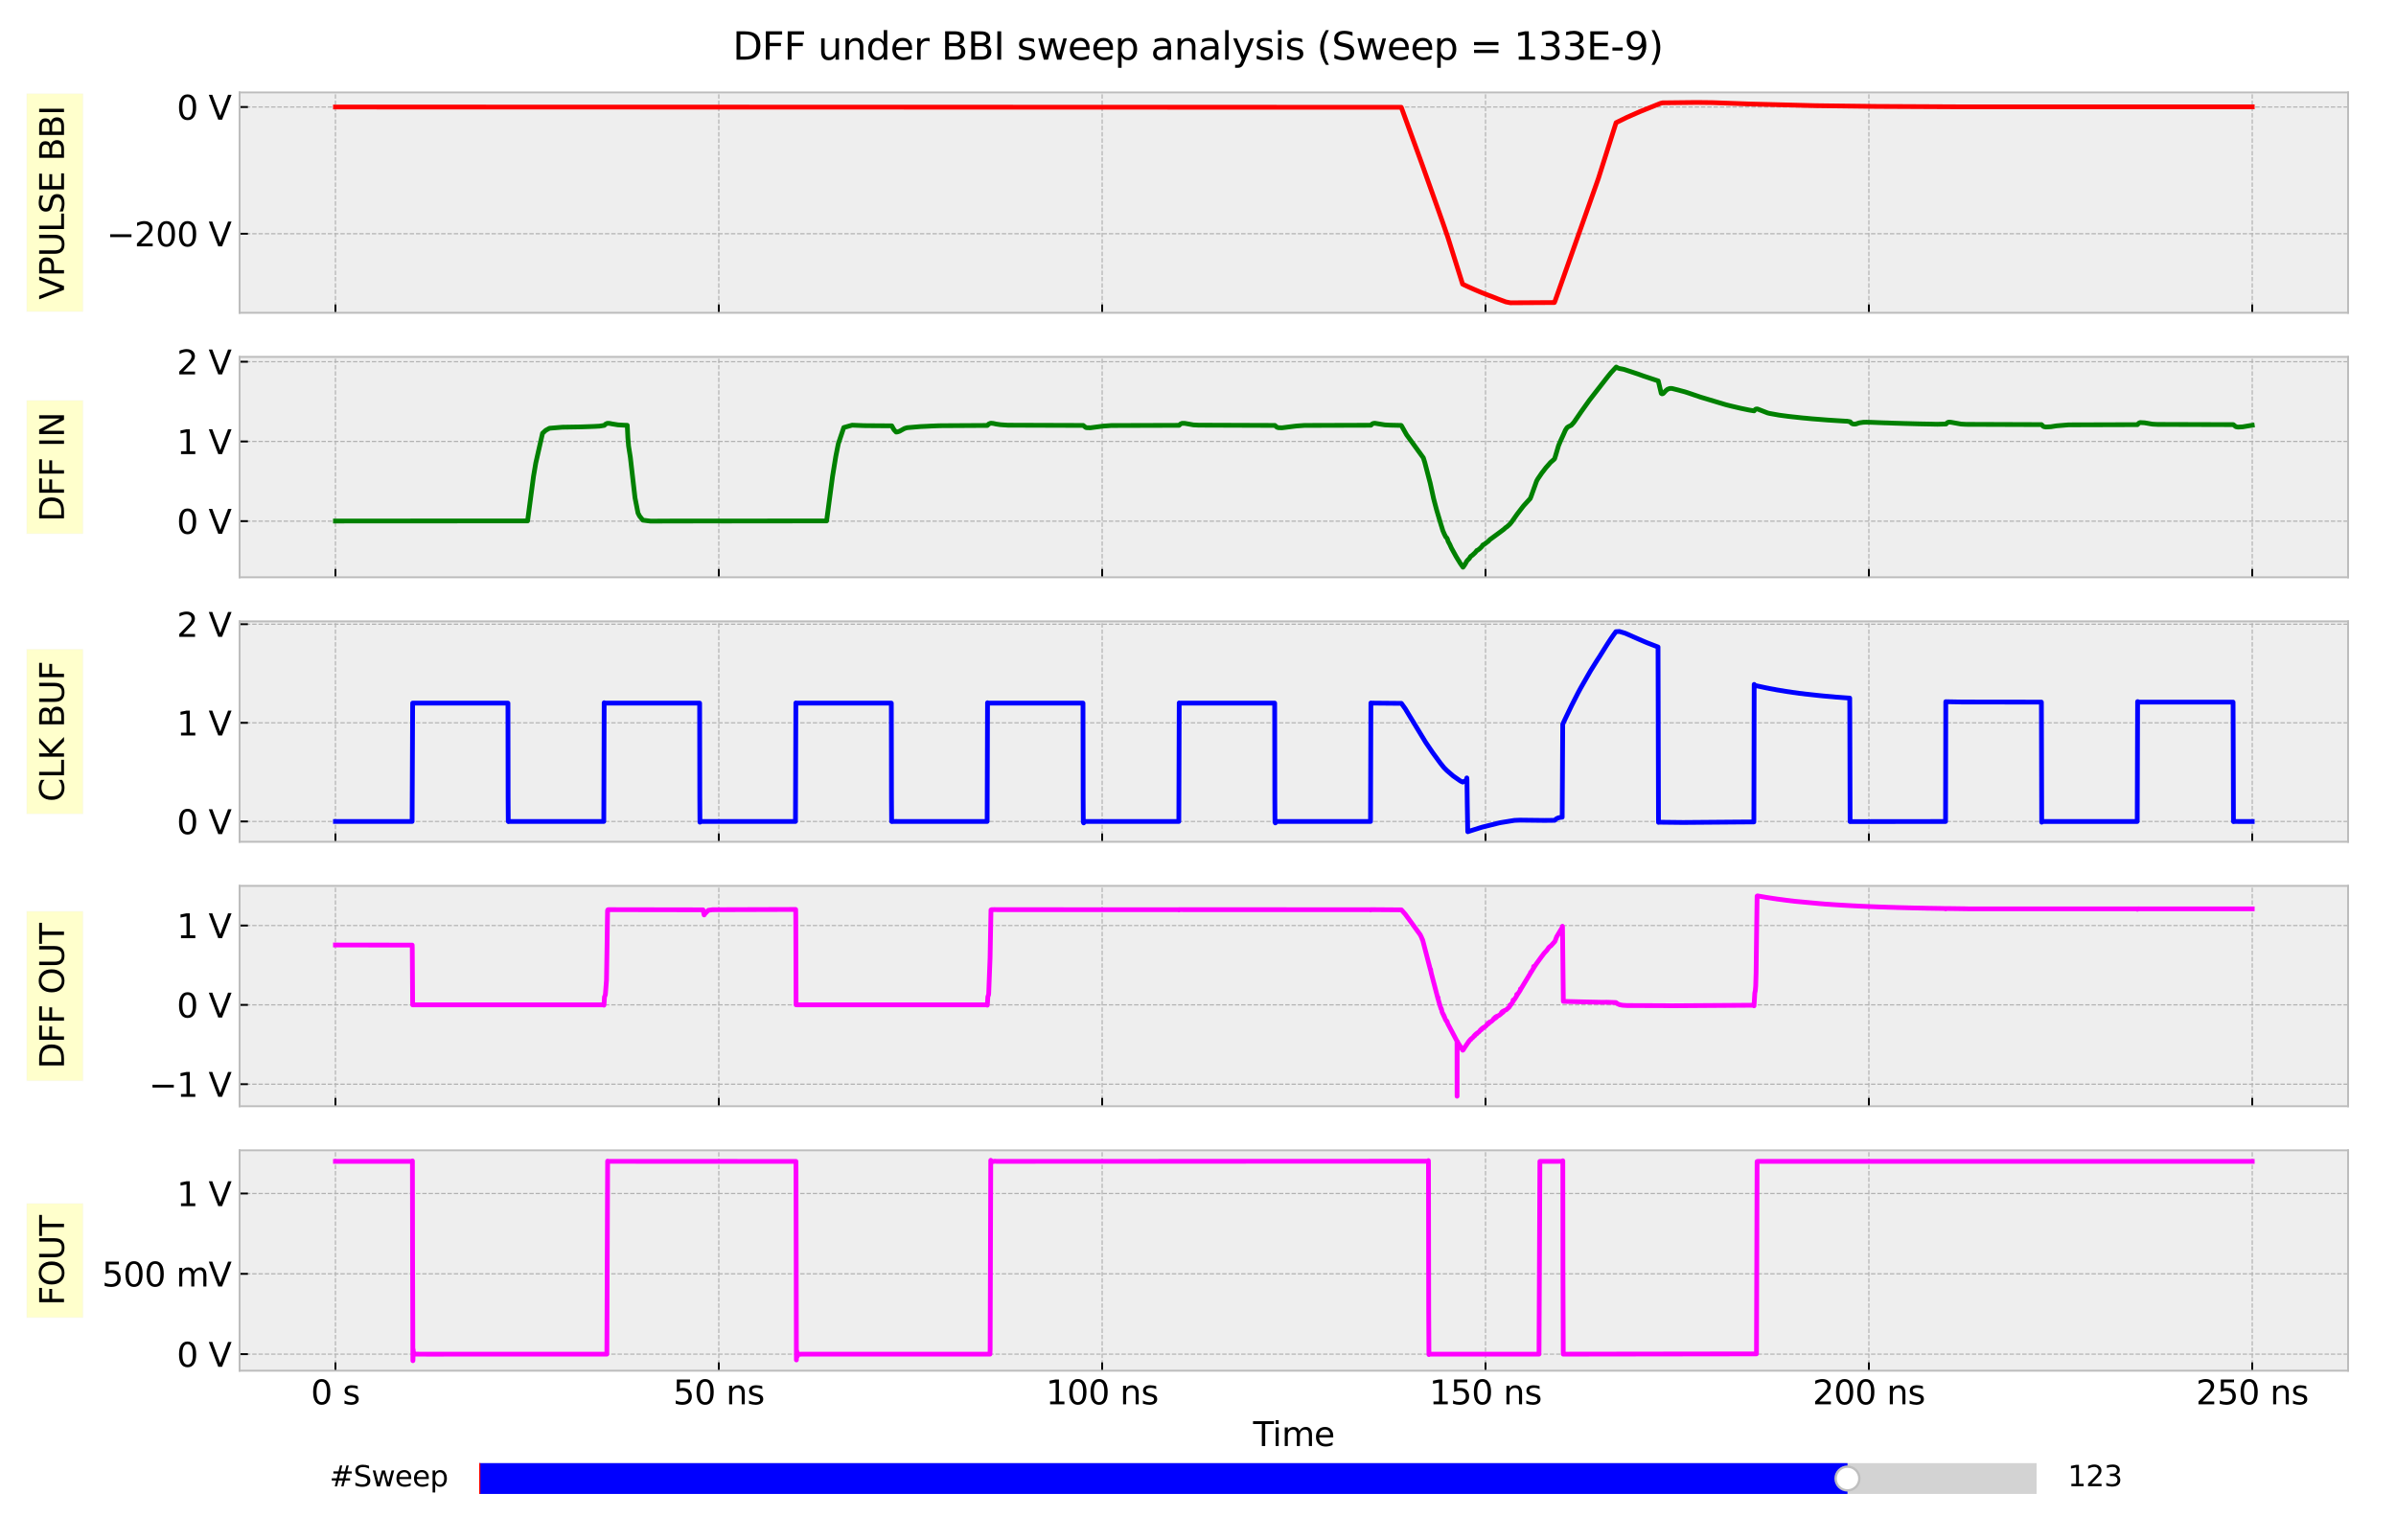 <?xml version="1.0" encoding="utf-8" standalone="no"?>
<!DOCTYPE svg PUBLIC "-//W3C//DTD SVG 1.1//EN"
  "http://www.w3.org/Graphics/SVG/1.1/DTD/svg11.dtd">
<svg xmlns:xlink="http://www.w3.org/1999/xlink" width="1008pt" height="648pt" viewBox="0 0 1008 648" xmlns="http://www.w3.org/2000/svg" version="1.1">
 <defs>
  <style type="text/css">*{stroke-linejoin: round; stroke-linecap: butt}</style>
 </defs>
 <g id="figure_1">
  <g id="patch_1">
   <path d="M 0 648 
L 1008 648 
L 1008 0 
L 0 0 
z
" style="fill: #ffffff"/>
  </g>
  <g id="axes_1">
   <g id="patch_2">
    <path d="M 100.8 131.611 
L 987.84 131.611 
L 987.84 38.88 
L 100.8 38.88 
z
" style="fill: #eeeeee"/>
   </g>
   <g id="matplotlib.axis_1">
    <g id="xtick_1">
     <g id="line2d_1">
      <path d="M 141.12 131.611 
L 141.12 38.88 
" clip-path="url(#p52179d133e)" style="fill: none; stroke-dasharray: 1.85,0.8; stroke-dashoffset: 0; stroke: #b2b2b2; stroke-width: 0.5"/>
     </g>
     <g id="line2d_2">
      <defs>
       <path id="m3be8cd2aac" d="M 0 0 
L 0 -3.5 
" style="stroke: #000000; stroke-width: 0.8"/>
      </defs>
      <g>
       <use xlink:href="#m3be8cd2aac" x="141.12" y="131.611" style="stroke: #000000; stroke-width: 0.8"/>
      </g>
     </g>
    </g>
    <g id="xtick_2">
     <g id="line2d_3">
      <path d="M 302.4 131.611 
L 302.4 38.88 
" clip-path="url(#p52179d133e)" style="fill: none; stroke-dasharray: 1.85,0.8; stroke-dashoffset: 0; stroke: #b2b2b2; stroke-width: 0.5"/>
     </g>
     <g id="line2d_4">
      <g>
       <use xlink:href="#m3be8cd2aac" x="302.4" y="131.611" style="stroke: #000000; stroke-width: 0.8"/>
      </g>
     </g>
    </g>
    <g id="xtick_3">
     <g id="line2d_5">
      <path d="M 463.68 131.611 
L 463.68 38.88 
" clip-path="url(#p52179d133e)" style="fill: none; stroke-dasharray: 1.85,0.8; stroke-dashoffset: 0; stroke: #b2b2b2; stroke-width: 0.5"/>
     </g>
     <g id="line2d_6">
      <g>
       <use xlink:href="#m3be8cd2aac" x="463.68" y="131.611" style="stroke: #000000; stroke-width: 0.8"/>
      </g>
     </g>
    </g>
    <g id="xtick_4">
     <g id="line2d_7">
      <path d="M 624.96 131.611 
L 624.96 38.88 
" clip-path="url(#p52179d133e)" style="fill: none; stroke-dasharray: 1.85,0.8; stroke-dashoffset: 0; stroke: #b2b2b2; stroke-width: 0.5"/>
     </g>
     <g id="line2d_8">
      <g>
       <use xlink:href="#m3be8cd2aac" x="624.96" y="131.611" style="stroke: #000000; stroke-width: 0.8"/>
      </g>
     </g>
    </g>
    <g id="xtick_5">
     <g id="line2d_9">
      <path d="M 786.24 131.611 
L 786.24 38.88 
" clip-path="url(#p52179d133e)" style="fill: none; stroke-dasharray: 1.85,0.8; stroke-dashoffset: 0; stroke: #b2b2b2; stroke-width: 0.5"/>
     </g>
     <g id="line2d_10">
      <g>
       <use xlink:href="#m3be8cd2aac" x="786.24" y="131.611" style="stroke: #000000; stroke-width: 0.8"/>
      </g>
     </g>
    </g>
    <g id="xtick_6">
     <g id="line2d_11">
      <path d="M 947.52 131.611 
L 947.52 38.88 
" clip-path="url(#p52179d133e)" style="fill: none; stroke-dasharray: 1.85,0.8; stroke-dashoffset: 0; stroke: #b2b2b2; stroke-width: 0.5"/>
     </g>
     <g id="line2d_12">
      <g>
       <use xlink:href="#m3be8cd2aac" x="947.52" y="131.611" style="stroke: #000000; stroke-width: 0.8"/>
      </g>
     </g>
    </g>
   </g>
   <g id="matplotlib.axis_2">
    <g id="ytick_1">
     <g id="line2d_13">
      <path d="M 100.8 98.34 
L 987.84 98.34 
" clip-path="url(#p52179d133e)" style="fill: none; stroke-dasharray: 1.85,0.8; stroke-dashoffset: 0; stroke: #b2b2b2; stroke-width: 0.5"/>
     </g>
     <g id="line2d_14">
      <defs>
       <path id="mfdeda7a0a5" d="M 0 0 
L 3.5 0 
" style="stroke: #000000; stroke-width: 0.8"/>
      </defs>
      <g>
       <use xlink:href="#mfdeda7a0a5" x="100.8" y="98.34" style="stroke: #000000; stroke-width: 0.8"/>
      </g>
     </g>
     <g id="text_1">
      <!-- −200 V -->
      <g transform="translate(44.82 103.659) scale(0.14 -0.14)">
       <defs>
        <path id="DejaVuSans-2212" d="M 678 2272 
L 4684 2272 
L 4684 1741 
L 678 1741 
L 678 2272 
z
" transform="scale(0.016)"/>
        <path id="DejaVuSans-32" d="M 1228 531 
L 3431 531 
L 3431 0 
L 469 0 
L 469 531 
Q 828 903 1448 1529 
Q 2069 2156 2228 2338 
Q 2531 2678 2651 2914 
Q 2772 3150 2772 3378 
Q 2772 3750 2511 3984 
Q 2250 4219 1831 4219 
Q 1534 4219 1204 4116 
Q 875 4013 500 3803 
L 500 4441 
Q 881 4594 1212 4672 
Q 1544 4750 1819 4750 
Q 2544 4750 2975 4387 
Q 3406 4025 3406 3419 
Q 3406 3131 3298 2873 
Q 3191 2616 2906 2266 
Q 2828 2175 2409 1742 
Q 1991 1309 1228 531 
z
" transform="scale(0.016)"/>
        <path id="DejaVuSans-30" d="M 2034 4250 
Q 1547 4250 1301 3770 
Q 1056 3291 1056 2328 
Q 1056 1369 1301 889 
Q 1547 409 2034 409 
Q 2525 409 2770 889 
Q 3016 1369 3016 2328 
Q 3016 3291 2770 3770 
Q 2525 4250 2034 4250 
z
M 2034 4750 
Q 2819 4750 3233 4129 
Q 3647 3509 3647 2328 
Q 3647 1150 3233 529 
Q 2819 -91 2034 -91 
Q 1250 -91 836 529 
Q 422 1150 422 2328 
Q 422 3509 836 4129 
Q 1250 4750 2034 4750 
z
" transform="scale(0.016)"/>
        <path id="DejaVuSans-20" transform="scale(0.016)"/>
        <path id="DejaVuSans-56" d="M 1831 0 
L 50 4666 
L 709 4666 
L 2188 738 
L 3669 4666 
L 4325 4666 
L 2547 0 
L 1831 0 
z
" transform="scale(0.016)"/>
       </defs>
       <use xlink:href="#DejaVuSans-2212"/>
       <use xlink:href="#DejaVuSans-32" x="83.789"/>
       <use xlink:href="#DejaVuSans-30" x="147.412"/>
       <use xlink:href="#DejaVuSans-30" x="211.035"/>
       <use xlink:href="#DejaVuSans-20" x="274.658"/>
       <use xlink:href="#DejaVuSans-56" x="306.445"/>
      </g>
     </g>
    </g>
    <g id="ytick_2">
     <g id="line2d_15">
      <path d="M 100.8 45.027 
L 987.84 45.027 
" clip-path="url(#p52179d133e)" style="fill: none; stroke-dasharray: 1.85,0.8; stroke-dashoffset: 0; stroke: #b2b2b2; stroke-width: 0.5"/>
     </g>
     <g id="line2d_16">
      <g>
       <use xlink:href="#mfdeda7a0a5" x="100.8" y="45.027" style="stroke: #000000; stroke-width: 0.8"/>
      </g>
     </g>
     <g id="text_2">
      <!-- 0 V -->
      <g transform="translate(74.366 50.346) scale(0.14 -0.14)">
       <use xlink:href="#DejaVuSans-30"/>
       <use xlink:href="#DejaVuSans-20" x="63.623"/>
       <use xlink:href="#DejaVuSans-56" x="95.41"/>
      </g>
     </g>
    </g>
    <g id="text_3">
     <g id="patch_3">
      <path d="M 34.877 131.08 
L 34.877 39.411 
L 11.247 39.411 
L 11.247 131.08 
z
" style="fill: #ffff00; opacity: 0.2; stroke: #eeeeee; stroke-width: 0.5; stroke-linejoin: miter"/>
     </g>
     <!-- VPULSE BBI -->
     <g transform="translate(26.925 126.04) rotate(-90) scale(0.14 -0.14)">
      <defs>
       <path id="DejaVuSans-50" d="M 1259 4147 
L 1259 2394 
L 2053 2394 
Q 2494 2394 2734 2622 
Q 2975 2850 2975 3272 
Q 2975 3691 2734 3919 
Q 2494 4147 2053 4147 
L 1259 4147 
z
M 628 4666 
L 2053 4666 
Q 2838 4666 3239 4311 
Q 3641 3956 3641 3272 
Q 3641 2581 3239 2228 
Q 2838 1875 2053 1875 
L 1259 1875 
L 1259 0 
L 628 0 
L 628 4666 
z
" transform="scale(0.016)"/>
       <path id="DejaVuSans-55" d="M 556 4666 
L 1191 4666 
L 1191 1831 
Q 1191 1081 1462 751 
Q 1734 422 2344 422 
Q 2950 422 3222 751 
Q 3494 1081 3494 1831 
L 3494 4666 
L 4128 4666 
L 4128 1753 
Q 4128 841 3676 375 
Q 3225 -91 2344 -91 
Q 1459 -91 1007 375 
Q 556 841 556 1753 
L 556 4666 
z
" transform="scale(0.016)"/>
       <path id="DejaVuSans-4c" d="M 628 4666 
L 1259 4666 
L 1259 531 
L 3531 531 
L 3531 0 
L 628 0 
L 628 4666 
z
" transform="scale(0.016)"/>
       <path id="DejaVuSans-53" d="M 3425 4513 
L 3425 3897 
Q 3066 4069 2747 4153 
Q 2428 4238 2131 4238 
Q 1616 4238 1336 4038 
Q 1056 3838 1056 3469 
Q 1056 3159 1242 3001 
Q 1428 2844 1947 2747 
L 2328 2669 
Q 3034 2534 3370 2195 
Q 3706 1856 3706 1288 
Q 3706 609 3251 259 
Q 2797 -91 1919 -91 
Q 1588 -91 1214 -16 
Q 841 59 441 206 
L 441 856 
Q 825 641 1194 531 
Q 1563 422 1919 422 
Q 2459 422 2753 634 
Q 3047 847 3047 1241 
Q 3047 1584 2836 1778 
Q 2625 1972 2144 2069 
L 1759 2144 
Q 1053 2284 737 2584 
Q 422 2884 422 3419 
Q 422 4038 858 4394 
Q 1294 4750 2059 4750 
Q 2388 4750 2728 4690 
Q 3069 4631 3425 4513 
z
" transform="scale(0.016)"/>
       <path id="DejaVuSans-45" d="M 628 4666 
L 3578 4666 
L 3578 4134 
L 1259 4134 
L 1259 2753 
L 3481 2753 
L 3481 2222 
L 1259 2222 
L 1259 531 
L 3634 531 
L 3634 0 
L 628 0 
L 628 4666 
z
" transform="scale(0.016)"/>
       <path id="DejaVuSans-42" d="M 1259 2228 
L 1259 519 
L 2272 519 
Q 2781 519 3026 730 
Q 3272 941 3272 1375 
Q 3272 1813 3026 2020 
Q 2781 2228 2272 2228 
L 1259 2228 
z
M 1259 4147 
L 1259 2741 
L 2194 2741 
Q 2656 2741 2882 2914 
Q 3109 3088 3109 3444 
Q 3109 3797 2882 3972 
Q 2656 4147 2194 4147 
L 1259 4147 
z
M 628 4666 
L 2241 4666 
Q 2963 4666 3353 4366 
Q 3744 4066 3744 3513 
Q 3744 3084 3544 2831 
Q 3344 2578 2956 2516 
Q 3422 2416 3680 2098 
Q 3938 1781 3938 1306 
Q 3938 681 3513 340 
Q 3088 0 2303 0 
L 628 0 
L 628 4666 
z
" transform="scale(0.016)"/>
       <path id="DejaVuSans-49" d="M 628 4666 
L 1259 4666 
L 1259 0 
L 628 0 
L 628 4666 
z
" transform="scale(0.016)"/>
      </defs>
      <use xlink:href="#DejaVuSans-56"/>
      <use xlink:href="#DejaVuSans-50" x="68.408"/>
      <use xlink:href="#DejaVuSans-55" x="128.711"/>
      <use xlink:href="#DejaVuSans-4c" x="201.904"/>
      <use xlink:href="#DejaVuSans-53" x="257.617"/>
      <use xlink:href="#DejaVuSans-45" x="321.094"/>
      <use xlink:href="#DejaVuSans-20" x="384.277"/>
      <use xlink:href="#DejaVuSans-42" x="416.064"/>
      <use xlink:href="#DejaVuSans-42" x="484.668"/>
      <use xlink:href="#DejaVuSans-49" x="553.271"/>
     </g>
    </g>
   </g>
   <g id="line2d_17">
    <path d="M 141.12 45.027 
L 589.511 45.136 
L 589.994 46.426 
L 598.22 69.007 
L 605.639 89.864 
L 607.251 94.441 
L 609.058 99.676 
L 615.315 119.532 
L 616.606 120.153 
L 617.444 120.545 
L 618.477 121.017 
L 619.057 121.273 
L 619.928 121.657 
L 620.509 121.913 
L 621.347 122.27 
L 622.928 122.936 
L 623.573 123.203 
L 624.67 123.629 
L 625.412 123.923 
L 626.508 124.349 
L 627.411 124.677 
L 628.089 124.944 
L 628.895 125.255 
L 630.25 125.805 
L 632.895 126.791 
L 633.508 127.023 
L 635.443 127.396 
L 653.926 127.289 
L 654.152 126.802 
L 672.441 75.088 
L 676.183 63.292 
L 679.892 51.618 
L 684.505 49.341 
L 689.859 46.985 
L 698.568 43.484 
L 699.439 43.269 
L 713.729 43.108 
L 720.535 43.185 
L 735.888 43.746 
L 763.661 44.461 
L 789.304 44.774 
L 824.915 44.946 
L 872.944 44.954 
L 947.52 44.954 
L 947.52 44.954 
" clip-path="url(#p52179d133e)" style="fill: none; stroke: #ff0000; stroke-width: 2; stroke-linecap: square"/>
   </g>
   <g id="patch_4">
    <path d="M 100.8 131.611 
L 100.8 38.88 
" style="fill: none; stroke: #bcbcbc; stroke-width: 0.8; stroke-linejoin: miter; stroke-linecap: square"/>
   </g>
   <g id="patch_5">
    <path d="M 987.84 131.611 
L 987.84 38.88 
" style="fill: none; stroke: #bcbcbc; stroke-width: 0.8; stroke-linejoin: miter; stroke-linecap: square"/>
   </g>
   <g id="patch_6">
    <path d="M 100.8 131.611 
L 987.84 131.611 
" style="fill: none; stroke: #bcbcbc; stroke-width: 0.8; stroke-linejoin: miter; stroke-linecap: square"/>
   </g>
   <g id="patch_7">
    <path d="M 100.8 38.88 
L 987.84 38.88 
" style="fill: none; stroke: #bcbcbc; stroke-width: 0.8; stroke-linejoin: miter; stroke-linecap: square"/>
   </g>
  </g>
  <g id="axes_2">
   <g id="patch_8">
    <path d="M 100.8 242.888 
L 987.84 242.888 
L 987.84 150.157 
L 100.8 150.157 
z
" style="fill: #eeeeee"/>
   </g>
   <g id="matplotlib.axis_3">
    <g id="xtick_7">
     <g id="line2d_18">
      <path d="M 141.12 242.888 
L 141.12 150.157 
" clip-path="url(#pdf397971e8)" style="fill: none; stroke-dasharray: 1.85,0.8; stroke-dashoffset: 0; stroke: #b2b2b2; stroke-width: 0.5"/>
     </g>
     <g id="line2d_19">
      <g>
       <use xlink:href="#m3be8cd2aac" x="141.12" y="242.888" style="stroke: #000000; stroke-width: 0.8"/>
      </g>
     </g>
    </g>
    <g id="xtick_8">
     <g id="line2d_20">
      <path d="M 302.4 242.888 
L 302.4 150.157 
" clip-path="url(#pdf397971e8)" style="fill: none; stroke-dasharray: 1.85,0.8; stroke-dashoffset: 0; stroke: #b2b2b2; stroke-width: 0.5"/>
     </g>
     <g id="line2d_21">
      <g>
       <use xlink:href="#m3be8cd2aac" x="302.4" y="242.888" style="stroke: #000000; stroke-width: 0.8"/>
      </g>
     </g>
    </g>
    <g id="xtick_9">
     <g id="line2d_22">
      <path d="M 463.68 242.888 
L 463.68 150.157 
" clip-path="url(#pdf397971e8)" style="fill: none; stroke-dasharray: 1.85,0.8; stroke-dashoffset: 0; stroke: #b2b2b2; stroke-width: 0.5"/>
     </g>
     <g id="line2d_23">
      <g>
       <use xlink:href="#m3be8cd2aac" x="463.68" y="242.888" style="stroke: #000000; stroke-width: 0.8"/>
      </g>
     </g>
    </g>
    <g id="xtick_10">
     <g id="line2d_24">
      <path d="M 624.96 242.888 
L 624.96 150.157 
" clip-path="url(#pdf397971e8)" style="fill: none; stroke-dasharray: 1.85,0.8; stroke-dashoffset: 0; stroke: #b2b2b2; stroke-width: 0.5"/>
     </g>
     <g id="line2d_25">
      <g>
       <use xlink:href="#m3be8cd2aac" x="624.96" y="242.888" style="stroke: #000000; stroke-width: 0.8"/>
      </g>
     </g>
    </g>
    <g id="xtick_11">
     <g id="line2d_26">
      <path d="M 786.24 242.888 
L 786.24 150.157 
" clip-path="url(#pdf397971e8)" style="fill: none; stroke-dasharray: 1.85,0.8; stroke-dashoffset: 0; stroke: #b2b2b2; stroke-width: 0.5"/>
     </g>
     <g id="line2d_27">
      <g>
       <use xlink:href="#m3be8cd2aac" x="786.24" y="242.888" style="stroke: #000000; stroke-width: 0.8"/>
      </g>
     </g>
    </g>
    <g id="xtick_12">
     <g id="line2d_28">
      <path d="M 947.52 242.888 
L 947.52 150.157 
" clip-path="url(#pdf397971e8)" style="fill: none; stroke-dasharray: 1.85,0.8; stroke-dashoffset: 0; stroke: #b2b2b2; stroke-width: 0.5"/>
     </g>
     <g id="line2d_29">
      <g>
       <use xlink:href="#m3be8cd2aac" x="947.52" y="242.888" style="stroke: #000000; stroke-width: 0.8"/>
      </g>
     </g>
    </g>
   </g>
   <g id="matplotlib.axis_4">
    <g id="ytick_3">
     <g id="line2d_30">
      <path d="M 100.8 219.266 
L 987.84 219.266 
" clip-path="url(#pdf397971e8)" style="fill: none; stroke-dasharray: 1.85,0.8; stroke-dashoffset: 0; stroke: #b2b2b2; stroke-width: 0.5"/>
     </g>
     <g id="line2d_31">
      <g>
       <use xlink:href="#mfdeda7a0a5" x="100.8" y="219.266" style="stroke: #000000; stroke-width: 0.8"/>
      </g>
     </g>
     <g id="text_4">
      <!-- 0 V -->
      <g transform="translate(74.366 224.585) scale(0.14 -0.14)">
       <use xlink:href="#DejaVuSans-30"/>
       <use xlink:href="#DejaVuSans-20" x="63.623"/>
       <use xlink:href="#DejaVuSans-56" x="95.41"/>
      </g>
     </g>
    </g>
    <g id="ytick_4">
     <g id="line2d_32">
      <path d="M 100.8 185.732 
L 987.84 185.732 
" clip-path="url(#pdf397971e8)" style="fill: none; stroke-dasharray: 1.85,0.8; stroke-dashoffset: 0; stroke: #b2b2b2; stroke-width: 0.5"/>
     </g>
     <g id="line2d_33">
      <g>
       <use xlink:href="#mfdeda7a0a5" x="100.8" y="185.732" style="stroke: #000000; stroke-width: 0.8"/>
      </g>
     </g>
     <g id="text_5">
      <!-- 1 V -->
      <g transform="translate(74.366 191.051) scale(0.14 -0.14)">
       <defs>
        <path id="DejaVuSans-31" d="M 794 531 
L 1825 531 
L 1825 4091 
L 703 3866 
L 703 4441 
L 1819 4666 
L 2450 4666 
L 2450 531 
L 3481 531 
L 3481 0 
L 794 0 
L 794 531 
z
" transform="scale(0.016)"/>
       </defs>
       <use xlink:href="#DejaVuSans-31"/>
       <use xlink:href="#DejaVuSans-20" x="63.623"/>
       <use xlink:href="#DejaVuSans-56" x="95.41"/>
      </g>
     </g>
    </g>
    <g id="ytick_5">
     <g id="line2d_34">
      <path d="M 100.8 152.199 
L 987.84 152.199 
" clip-path="url(#pdf397971e8)" style="fill: none; stroke-dasharray: 1.85,0.8; stroke-dashoffset: 0; stroke: #b2b2b2; stroke-width: 0.5"/>
     </g>
     <g id="line2d_35">
      <g>
       <use xlink:href="#mfdeda7a0a5" x="100.8" y="152.199" style="stroke: #000000; stroke-width: 0.8"/>
      </g>
     </g>
     <g id="text_6">
      <!-- 2 V -->
      <g transform="translate(74.366 157.518) scale(0.14 -0.14)">
       <use xlink:href="#DejaVuSans-32"/>
       <use xlink:href="#DejaVuSans-20" x="63.623"/>
       <use xlink:href="#DejaVuSans-56" x="95.41"/>
      </g>
     </g>
    </g>
    <g id="text_7">
     <g id="patch_9">
      <path d="M 34.877 224.532 
L 34.877 168.514 
L 11.247 168.514 
L 11.247 224.532 
z
" style="fill: #ffff00; opacity: 0.2; stroke: #eeeeee; stroke-width: 0.5; stroke-linejoin: miter"/>
     </g>
     <!-- DFF IN -->
     <g transform="translate(26.925 219.492) rotate(-90) scale(0.14 -0.14)">
      <defs>
       <path id="DejaVuSans-44" d="M 1259 4147 
L 1259 519 
L 2022 519 
Q 2988 519 3436 956 
Q 3884 1394 3884 2338 
Q 3884 3275 3436 3711 
Q 2988 4147 2022 4147 
L 1259 4147 
z
M 628 4666 
L 1925 4666 
Q 3281 4666 3915 4102 
Q 4550 3538 4550 2338 
Q 4550 1131 3912 565 
Q 3275 0 1925 0 
L 628 0 
L 628 4666 
z
" transform="scale(0.016)"/>
       <path id="DejaVuSans-46" d="M 628 4666 
L 3309 4666 
L 3309 4134 
L 1259 4134 
L 1259 2759 
L 3109 2759 
L 3109 2228 
L 1259 2228 
L 1259 0 
L 628 0 
L 628 4666 
z
" transform="scale(0.016)"/>
       <path id="DejaVuSans-4e" d="M 628 4666 
L 1478 4666 
L 3547 763 
L 3547 4666 
L 4159 4666 
L 4159 0 
L 3309 0 
L 1241 3903 
L 1241 0 
L 628 0 
L 628 4666 
z
" transform="scale(0.016)"/>
      </defs>
      <use xlink:href="#DejaVuSans-44"/>
      <use xlink:href="#DejaVuSans-46" x="77.002"/>
      <use xlink:href="#DejaVuSans-46" x="134.521"/>
      <use xlink:href="#DejaVuSans-20" x="192.041"/>
      <use xlink:href="#DejaVuSans-49" x="223.828"/>
      <use xlink:href="#DejaVuSans-4e" x="253.32"/>
     </g>
    </g>
   </g>
   <g id="line2d_36">
    <path d="M 141.12 219.217 
L 221.954 219.171 
L 224.437 200.486 
L 225.405 194.803 
L 228.243 182.305 
L 229.598 181.051 
L 231.179 180.189 
L 236.566 179.74 
L 243.662 179.629 
L 245.146 179.586 
L 248.403 179.475 
L 250.113 179.408 
L 252.177 179.297 
L 254.242 178.972 
L 254.758 178.442 
L 255.5 178.107 
L 256.371 178.127 
L 257.532 178.359 
L 259.983 178.758 
L 262.37 178.895 
L 263.886 178.945 
L 264.144 184.116 
L 264.435 187.634 
L 265.177 192.321 
L 267.144 209.429 
L 268.402 215.852 
L 269.08 217.162 
L 270.467 218.858 
L 273.724 219.267 
L 282.595 219.221 
L 297.11 219.21 
L 305.884 219.216 
L 347.752 219.172 
L 350.236 200.526 
L 351.623 192.001 
L 352.687 186.678 
L 354.977 179.874 
L 358.493 178.888 
L 360.235 178.959 
L 363.074 179.069 
L 364.396 179.096 
L 375.17 179.167 
L 375.718 180.146 
L 376.169 180.887 
L 377.008 181.782 
L 377.524 181.732 
L 378.427 181.444 
L 380.46 180.307 
L 381.588 179.951 
L 387.201 179.479 
L 389.652 179.368 
L 391.814 179.254 
L 394.555 179.143 
L 395.942 179.11 
L 415.393 179.002 
L 415.973 178.385 
L 416.844 178.053 
L 417.909 178.157 
L 419.167 178.436 
L 420.909 178.687 
L 424.005 178.898 
L 455.713 178.999 
L 456.809 179.878 
L 457.261 179.948 
L 458.713 179.988 
L 462.745 179.458 
L 464.164 179.274 
L 467.518 179.036 
L 496.065 178.955 
L 496.581 178.422 
L 497.258 178.12 
L 498.387 178.114 
L 502.065 178.768 
L 504.258 178.885 
L 536.353 178.996 
L 537.256 179.79 
L 537.901 179.948 
L 539.353 179.988 
L 544.449 179.348 
L 545.61 179.217 
L 548.804 178.996 
L 576.737 178.915 
L 577.253 178.389 
L 577.737 178.161 
L 578.382 178.074 
L 580.189 178.372 
L 582.576 178.758 
L 584.834 178.882 
L 589.478 178.986 
L 589.64 179.187 
L 591.769 182.943 
L 594.156 186.221 
L 598.8 192.627 
L 599.413 194.58 
L 601.703 203.33 
L 602.187 205.523 
L 603.123 209.799 
L 604.381 214.548 
L 606.316 221.05 
L 606.445 221.413 
L 606.993 223.236 
L 607.703 224.869 
L 608.251 225.928 
L 608.703 226.369 
L 608.897 226.767 
L 609.251 227.807 
L 609.8 228.83 
L 609.864 228.908 
L 610.638 230.622 
L 612.606 234.186 
L 613.67 235.93 
L 613.799 236.071 
L 614.09 236.634 
L 615.477 238.654 
L 615.574 238.551 
L 616.186 237.676 
L 616.541 237.11 
L 616.993 236.25 
L 617.09 236.106 
L 617.412 235.707 
L 618.154 234.971 
L 618.702 234.073 
L 618.96 233.944 
L 619.509 233.52 
L 620.605 232.509 
L 621.347 231.568 
L 621.38 231.603 
L 621.509 231.595 
L 622.025 231.212 
L 622.315 231.031 
L 623.444 229.936 
L 623.767 229.344 
L 624.089 229.146 
L 624.218 229.168 
L 626.25 227.635 
L 626.541 227.254 
L 626.96 226.898 
L 627.186 226.751 
L 630.992 223.961 
L 632.701 222.674 
L 633.411 222.004 
L 634.056 221.577 
L 635.121 220.617 
L 635.927 219.637 
L 638.314 216.263 
L 640.83 212.995 
L 641.346 212.405 
L 643.152 210.426 
L 643.733 209.814 
L 644.056 209.069 
L 646.475 202.348 
L 646.991 201.441 
L 648.7 198.936 
L 649.378 198.081 
L 650.313 196.831 
L 651.636 195.342 
L 652.249 194.619 
L 653.829 193.23 
L 654.055 192.909 
L 654.506 191.453 
L 655.668 187.533 
L 656.506 185.531 
L 657.732 182.865 
L 658.571 180.977 
L 659.248 179.945 
L 659.764 179.559 
L 661.054 178.905 
L 661.99 177.879 
L 662.474 177.222 
L 664.183 174.73 
L 665.248 173.171 
L 668.667 168.389 
L 671.602 164.607 
L 676.312 158.557 
L 677.763 156.777 
L 679.956 154.426 
L 680.666 154.838 
L 681.311 155.053 
L 682.182 155.211 
L 683.247 155.429 
L 689.182 157.394 
L 691.343 158.175 
L 692.214 158.467 
L 693.633 158.94 
L 697.633 160.271 
L 698.891 165.509 
L 699.213 165.696 
L 699.504 165.66 
L 699.826 165.448 
L 700.762 164.422 
L 701.503 163.809 
L 702.374 163.473 
L 702.923 163.423 
L 703.503 163.47 
L 706.084 164.117 
L 706.922 164.352 
L 708.793 164.851 
L 709.955 165.22 
L 710.825 165.512 
L 714.632 166.81 
L 715.341 167.055 
L 725.857 170.22 
L 726.534 170.401 
L 728.373 170.861 
L 732.34 171.796 
L 733.469 172.034 
L 734.534 172.252 
L 735.598 172.473 
L 736.179 172.581 
L 737.953 172.873 
L 738.437 172.276 
L 738.791 172.088 
L 739.34 172.068 
L 743.662 173.754 
L 744.501 173.952 
L 748.339 174.643 
L 749.081 174.75 
L 750.597 174.955 
L 751.468 175.062 
L 752.145 175.159 
L 753.081 175.267 
L 754.178 175.387 
L 755.242 175.498 
L 756.339 175.619 
L 757.339 175.73 
L 758.435 175.847 
L 759.693 175.954 
L 760.693 176.055 
L 761.822 176.162 
L 762.693 176.239 
L 763.306 176.283 
L 767.79 176.638 
L 769.273 176.749 
L 769.693 176.769 
L 770.273 176.816 
L 773.08 176.997 
L 773.757 177.037 
L 776.305 177.195 
L 777.079 177.222 
L 778.37 177.453 
L 778.757 177.946 
L 779.273 178.288 
L 779.724 178.405 
L 780.402 178.439 
L 780.918 178.332 
L 782.208 177.909 
L 783.885 177.671 
L 785.24 177.638 
L 786.595 177.671 
L 787.369 177.698 
L 789.046 177.762 
L 789.82 177.792 
L 792.723 177.902 
L 794.11 177.936 
L 796.788 178.047 
L 798.239 178.087 
L 801.691 178.194 
L 802.271 178.204 
L 806.271 178.315 
L 807.69 178.352 
L 813.464 178.459 
L 814.109 178.486 
L 815.109 178.493 
L 818.69 178.402 
L 819.238 177.845 
L 819.722 177.628 
L 820.173 177.597 
L 821.044 177.708 
L 825.044 178.429 
L 827.205 178.543 
L 858.881 178.65 
L 859.042 178.828 
L 859.558 179.341 
L 859.945 179.522 
L 860.719 179.656 
L 862.816 179.546 
L 865.17 179.167 
L 870.267 178.748 
L 899.233 178.664 
L 899.781 178.057 
L 900.329 177.785 
L 902.265 177.892 
L 905.523 178.459 
L 907.684 178.573 
L 939.553 178.664 
L 940.617 179.519 
L 941.553 179.703 
L 943.488 179.593 
L 946.456 179.086 
L 947.52 178.922 
L 947.52 178.922 
" clip-path="url(#pdf397971e8)" style="fill: none; stroke: #008000; stroke-width: 2; stroke-linecap: square"/>
   </g>
   <g id="patch_10">
    <path d="M 100.8 242.888 
L 100.8 150.157 
" style="fill: none; stroke: #bcbcbc; stroke-width: 0.8; stroke-linejoin: miter; stroke-linecap: square"/>
   </g>
   <g id="patch_11">
    <path d="M 987.84 242.888 
L 987.84 150.157 
" style="fill: none; stroke: #bcbcbc; stroke-width: 0.8; stroke-linejoin: miter; stroke-linecap: square"/>
   </g>
   <g id="patch_12">
    <path d="M 100.8 242.888 
L 987.84 242.888 
" style="fill: none; stroke: #bcbcbc; stroke-width: 0.8; stroke-linejoin: miter; stroke-linecap: square"/>
   </g>
   <g id="patch_13">
    <path d="M 100.8 150.157 
L 987.84 150.157 
" style="fill: none; stroke: #bcbcbc; stroke-width: 0.8; stroke-linejoin: miter; stroke-linecap: square"/>
   </g>
  </g>
  <g id="axes_3">
   <g id="patch_14">
    <path d="M 100.8 354.166 
L 987.84 354.166 
L 987.84 261.434 
L 100.8 261.434 
z
" style="fill: #eeeeee"/>
   </g>
   <g id="matplotlib.axis_5">
    <g id="xtick_13">
     <g id="line2d_37">
      <path d="M 141.12 354.166 
L 141.12 261.434 
" clip-path="url(#p7a1ec883bd)" style="fill: none; stroke-dasharray: 1.85,0.8; stroke-dashoffset: 0; stroke: #b2b2b2; stroke-width: 0.5"/>
     </g>
     <g id="line2d_38">
      <g>
       <use xlink:href="#m3be8cd2aac" x="141.12" y="354.166" style="stroke: #000000; stroke-width: 0.8"/>
      </g>
     </g>
    </g>
    <g id="xtick_14">
     <g id="line2d_39">
      <path d="M 302.4 354.166 
L 302.4 261.434 
" clip-path="url(#p7a1ec883bd)" style="fill: none; stroke-dasharray: 1.85,0.8; stroke-dashoffset: 0; stroke: #b2b2b2; stroke-width: 0.5"/>
     </g>
     <g id="line2d_40">
      <g>
       <use xlink:href="#m3be8cd2aac" x="302.4" y="354.166" style="stroke: #000000; stroke-width: 0.8"/>
      </g>
     </g>
    </g>
    <g id="xtick_15">
     <g id="line2d_41">
      <path d="M 463.68 354.166 
L 463.68 261.434 
" clip-path="url(#p7a1ec883bd)" style="fill: none; stroke-dasharray: 1.85,0.8; stroke-dashoffset: 0; stroke: #b2b2b2; stroke-width: 0.5"/>
     </g>
     <g id="line2d_42">
      <g>
       <use xlink:href="#m3be8cd2aac" x="463.68" y="354.166" style="stroke: #000000; stroke-width: 0.8"/>
      </g>
     </g>
    </g>
    <g id="xtick_16">
     <g id="line2d_43">
      <path d="M 624.96 354.166 
L 624.96 261.434 
" clip-path="url(#p7a1ec883bd)" style="fill: none; stroke-dasharray: 1.85,0.8; stroke-dashoffset: 0; stroke: #b2b2b2; stroke-width: 0.5"/>
     </g>
     <g id="line2d_44">
      <g>
       <use xlink:href="#m3be8cd2aac" x="624.96" y="354.166" style="stroke: #000000; stroke-width: 0.8"/>
      </g>
     </g>
    </g>
    <g id="xtick_17">
     <g id="line2d_45">
      <path d="M 786.24 354.166 
L 786.24 261.434 
" clip-path="url(#p7a1ec883bd)" style="fill: none; stroke-dasharray: 1.85,0.8; stroke-dashoffset: 0; stroke: #b2b2b2; stroke-width: 0.5"/>
     </g>
     <g id="line2d_46">
      <g>
       <use xlink:href="#m3be8cd2aac" x="786.24" y="354.166" style="stroke: #000000; stroke-width: 0.8"/>
      </g>
     </g>
    </g>
    <g id="xtick_18">
     <g id="line2d_47">
      <path d="M 947.52 354.166 
L 947.52 261.434 
" clip-path="url(#p7a1ec883bd)" style="fill: none; stroke-dasharray: 1.85,0.8; stroke-dashoffset: 0; stroke: #b2b2b2; stroke-width: 0.5"/>
     </g>
     <g id="line2d_48">
      <g>
       <use xlink:href="#m3be8cd2aac" x="947.52" y="354.166" style="stroke: #000000; stroke-width: 0.8"/>
      </g>
     </g>
    </g>
   </g>
   <g id="matplotlib.axis_6">
    <g id="ytick_6">
     <g id="line2d_49">
      <path d="M 100.8 345.621 
L 987.84 345.621 
" clip-path="url(#p7a1ec883bd)" style="fill: none; stroke-dasharray: 1.85,0.8; stroke-dashoffset: 0; stroke: #b2b2b2; stroke-width: 0.5"/>
     </g>
     <g id="line2d_50">
      <g>
       <use xlink:href="#mfdeda7a0a5" x="100.8" y="345.621" style="stroke: #000000; stroke-width: 0.8"/>
      </g>
     </g>
     <g id="text_8">
      <!-- 0 V -->
      <g transform="translate(74.366 350.94) scale(0.14 -0.14)">
       <use xlink:href="#DejaVuSans-30"/>
       <use xlink:href="#DejaVuSans-20" x="63.623"/>
       <use xlink:href="#DejaVuSans-56" x="95.41"/>
      </g>
     </g>
    </g>
    <g id="ytick_7">
     <g id="line2d_51">
      <path d="M 100.8 304.125 
L 987.84 304.125 
" clip-path="url(#p7a1ec883bd)" style="fill: none; stroke-dasharray: 1.85,0.8; stroke-dashoffset: 0; stroke: #b2b2b2; stroke-width: 0.5"/>
     </g>
     <g id="line2d_52">
      <g>
       <use xlink:href="#mfdeda7a0a5" x="100.8" y="304.125" style="stroke: #000000; stroke-width: 0.8"/>
      </g>
     </g>
     <g id="text_9">
      <!-- 1 V -->
      <g transform="translate(74.366 309.444) scale(0.14 -0.14)">
       <use xlink:href="#DejaVuSans-31"/>
       <use xlink:href="#DejaVuSans-20" x="63.623"/>
       <use xlink:href="#DejaVuSans-56" x="95.41"/>
      </g>
     </g>
    </g>
    <g id="ytick_8">
     <g id="line2d_53">
      <path d="M 100.8 262.629 
L 987.84 262.629 
" clip-path="url(#p7a1ec883bd)" style="fill: none; stroke-dasharray: 1.85,0.8; stroke-dashoffset: 0; stroke: #b2b2b2; stroke-width: 0.5"/>
     </g>
     <g id="line2d_54">
      <g>
       <use xlink:href="#mfdeda7a0a5" x="100.8" y="262.629" style="stroke: #000000; stroke-width: 0.8"/>
      </g>
     </g>
     <g id="text_10">
      <!-- 2 V -->
      <g transform="translate(74.366 267.948) scale(0.14 -0.14)">
       <use xlink:href="#DejaVuSans-32"/>
       <use xlink:href="#DejaVuSans-20" x="63.623"/>
       <use xlink:href="#DejaVuSans-56" x="95.41"/>
      </g>
     </g>
    </g>
    <g id="text_11">
     <g id="patch_15">
      <path d="M 34.877 342.395 
L 34.877 273.205 
L 11.247 273.205 
L 11.247 342.395 
z
" style="fill: #ffff00; opacity: 0.2; stroke: #eeeeee; stroke-width: 0.5; stroke-linejoin: miter"/>
     </g>
     <!-- CLK BUF -->
     <g transform="translate(26.925 337.355) rotate(-90) scale(0.14 -0.14)">
      <defs>
       <path id="DejaVuSans-43" d="M 4122 4306 
L 4122 3641 
Q 3803 3938 3442 4084 
Q 3081 4231 2675 4231 
Q 1875 4231 1450 3742 
Q 1025 3253 1025 2328 
Q 1025 1406 1450 917 
Q 1875 428 2675 428 
Q 3081 428 3442 575 
Q 3803 722 4122 1019 
L 4122 359 
Q 3791 134 3420 21 
Q 3050 -91 2638 -91 
Q 1578 -91 968 557 
Q 359 1206 359 2328 
Q 359 3453 968 4101 
Q 1578 4750 2638 4750 
Q 3056 4750 3426 4639 
Q 3797 4528 4122 4306 
z
" transform="scale(0.016)"/>
       <path id="DejaVuSans-4b" d="M 628 4666 
L 1259 4666 
L 1259 2694 
L 3353 4666 
L 4166 4666 
L 1850 2491 
L 4331 0 
L 3500 0 
L 1259 2247 
L 1259 0 
L 628 0 
L 628 4666 
z
" transform="scale(0.016)"/>
      </defs>
      <use xlink:href="#DejaVuSans-43"/>
      <use xlink:href="#DejaVuSans-4c" x="69.824"/>
      <use xlink:href="#DejaVuSans-4b" x="125.537"/>
      <use xlink:href="#DejaVuSans-20" x="191.113"/>
      <use xlink:href="#DejaVuSans-42" x="222.9"/>
      <use xlink:href="#DejaVuSans-55" x="291.504"/>
      <use xlink:href="#DejaVuSans-46" x="364.697"/>
     </g>
    </g>
   </g>
   <g id="line2d_55">
    <path d="M 141.12 345.62 
L 173.376 345.62 
L 173.602 295.826 
L 213.696 295.826 
L 213.761 335.545 
L 213.825 345.602 
L 213.89 345.542 
L 213.954 345.708 
L 214.019 345.626 
L 215.406 345.616 
L 223.76 345.62 
L 254.016 345.62 
L 254.177 295.672 
L 254.242 295.938 
L 254.403 295.817 
L 254.855 295.826 
L 294.336 295.826 
L 294.401 335.511 
L 294.465 345.931 
L 294.53 345.209 
L 294.626 345.686 
L 294.659 345.657 
L 294.884 345.598 
L 295.207 345.636 
L 295.497 345.62 
L 321.625 345.62 
L 334.656 345.62 
L 334.817 295.751 
L 334.882 295.842 
L 335.204 295.83 
L 336.075 295.826 
L 374.976 295.826 
L 375.041 335.549 
L 375.105 345.622 
L 375.17 345.537 
L 375.266 345.69 
L 375.299 345.626 
L 376.782 345.615 
L 385.362 345.62 
L 415.296 345.62 
L 415.457 295.672 
L 415.522 295.938 
L 415.683 295.813 
L 416.651 295.83 
L 455.616 295.826 
L 455.681 335.513 
L 455.745 345.936 
L 455.81 345.018 
L 455.906 346.23 
L 455.939 345.689 
L 456.132 345.596 
L 456.519 345.62 
L 491.227 345.62 
L 495.936 345.62 
L 496.097 295.743 
L 496.162 295.842 
L 497.129 295.826 
L 536.256 295.826 
L 536.321 335.513 
L 536.385 345.936 
L 536.45 345.018 
L 536.546 346.23 
L 536.579 345.689 
L 536.772 345.596 
L 537.159 345.62 
L 571.867 345.62 
L 576.576 345.62 
L 576.737 295.772 
L 576.802 295.784 
L 576.931 295.875 
L 576.963 295.817 
L 577.898 295.83 
L 589.575 295.934 
L 591.22 298.228 
L 592.898 301.021 
L 599.8 312.349 
L 602.703 316.628 
L 605.832 320.903 
L 607.445 322.935 
L 608.703 324.198 
L 611.38 326.496 
L 613.928 328.268 
L 614.025 328.348 
L 614.251 328.484 
L 614.638 328.73 
L 615.38 329.062 
L 615.961 328.736 
L 616.348 328.582 
L 616.928 328.36 
L 617.09 327.304 
L 617.154 327.954 
L 617.283 338.412 
L 617.477 349.906 
L 617.509 349.95 
L 617.573 349.891 
L 617.96 349.787 
L 618.573 349.578 
L 623.25 348.102 
L 623.541 348.017 
L 630.734 346.222 
L 631.508 346.077 
L 637.121 345.163 
L 639.636 345.06 
L 639.798 345.083 
L 640.12 345.075 
L 649.797 345.186 
L 654.055 345.138 
L 654.7 344.536 
L 655.474 344.141 
L 656.506 343.896 
L 657.216 343.825 
L 657.442 304.683 
L 658.7 302 
L 661.183 296.834 
L 663.828 291.635 
L 665.022 289.423 
L 669.118 282.273 
L 672.022 277.63 
L 672.796 276.459 
L 675.699 271.816 
L 676.312 270.849 
L 677.731 268.687 
L 678.957 266.936 
L 679.827 265.77 
L 681.279 265.687 
L 683.73 266.43 
L 685.279 267.102 
L 687.15 267.932 
L 687.569 268.119 
L 689.246 268.857 
L 691.73 269.932 
L 693.052 270.488 
L 697.536 272.218 
L 697.73 345.994 
L 697.762 346.011 
L 697.794 345.928 
L 697.826 345.844 
L 697.891 345.937 
L 698.213 345.939 
L 708.019 346.051 
L 730.824 345.868 
L 735.566 345.836 
L 737.856 345.821 
L 737.985 287.954 
L 738.082 288.323 
L 739.017 288.551 
L 739.662 288.692 
L 740.178 288.8 
L 740.824 288.941 
L 741.34 289.049 
L 741.985 289.19 
L 742.501 289.298 
L 743.146 289.439 
L 743.759 289.547 
L 744.404 289.688 
L 745.017 289.796 
L 745.565 289.896 
L 746.178 290.004 
L 746.726 290.103 
L 747.242 290.211 
L 747.791 290.311 
L 748.5 290.419 
L 749.049 290.518 
L 749.758 290.622 
L 750.113 290.684 
L 750.726 290.788 
L 751.081 290.85 
L 751.791 290.954 
L 752.145 291.016 
L 752.952 291.12 
L 753.307 291.182 
L 754.016 291.286 
L 754.371 291.348 
L 755.274 291.452 
L 755.629 291.514 
L 756.435 291.618 
L 756.79 291.68 
L 757.693 291.784 
L 757.951 291.805 
L 758.758 291.908 
L 759.113 291.966 
L 764.822 292.593 
L 765.822 292.697 
L 766.08 292.718 
L 767.08 292.821 
L 767.338 292.842 
L 768.435 292.946 
L 768.693 292.962 
L 771.144 293.17 
L 772.209 293.278 
L 772.467 293.299 
L 773.854 293.402 
L 774.112 293.423 
L 775.499 293.527 
L 775.757 293.547 
L 776.273 293.585 
L 778.079 293.709 
L 778.176 293.709 
L 778.208 298.793 
L 778.337 345.691 
L 778.563 345.678 
L 818.496 345.636 
L 818.593 295.228 
L 818.722 295.245 
L 824.85 295.353 
L 825.108 295.369 
L 858.816 295.411 
L 858.945 345.938 
L 859.106 345.697 
L 859.364 345.604 
L 859.719 345.649 
L 860.042 345.632 
L 899.136 345.632 
L 899.297 295.195 
L 899.362 295.664 
L 899.459 295.236 
L 899.523 295.394 
L 900.007 295.411 
L 939.456 295.411 
L 939.488 302.892 
L 939.617 345.583 
L 939.65 345.703 
L 939.714 345.588 
L 939.811 345.605 
L 940.004 345.657 
L 940.23 345.631 
L 945.843 345.632 
L 947.52 345.632 
L 947.52 345.632 
" clip-path="url(#p7a1ec883bd)" style="fill: none; stroke: #0000ff; stroke-width: 2; stroke-linecap: square"/>
   </g>
   <g id="patch_16">
    <path d="M 100.8 354.166 
L 100.8 261.434 
" style="fill: none; stroke: #bcbcbc; stroke-width: 0.8; stroke-linejoin: miter; stroke-linecap: square"/>
   </g>
   <g id="patch_17">
    <path d="M 987.84 354.166 
L 987.84 261.434 
" style="fill: none; stroke: #bcbcbc; stroke-width: 0.8; stroke-linejoin: miter; stroke-linecap: square"/>
   </g>
   <g id="patch_18">
    <path d="M 100.8 354.166 
L 987.84 354.166 
" style="fill: none; stroke: #bcbcbc; stroke-width: 0.8; stroke-linejoin: miter; stroke-linecap: square"/>
   </g>
   <g id="patch_19">
    <path d="M 100.8 261.434 
L 987.84 261.434 
" style="fill: none; stroke: #bcbcbc; stroke-width: 0.8; stroke-linejoin: miter; stroke-linecap: square"/>
   </g>
  </g>
  <g id="axes_4">
   <g id="patch_20">
    <path d="M 100.8 465.443 
L 987.84 465.443 
L 987.84 372.712 
L 100.8 372.712 
z
" style="fill: #eeeeee"/>
   </g>
   <g id="matplotlib.axis_7">
    <g id="xtick_19">
     <g id="line2d_56">
      <path d="M 141.12 465.443 
L 141.12 372.712 
" clip-path="url(#pe7f85999f7)" style="fill: none; stroke-dasharray: 1.85,0.8; stroke-dashoffset: 0; stroke: #b2b2b2; stroke-width: 0.5"/>
     </g>
     <g id="line2d_57">
      <g>
       <use xlink:href="#m3be8cd2aac" x="141.12" y="465.443" style="stroke: #000000; stroke-width: 0.8"/>
      </g>
     </g>
    </g>
    <g id="xtick_20">
     <g id="line2d_58">
      <path d="M 302.4 465.443 
L 302.4 372.712 
" clip-path="url(#pe7f85999f7)" style="fill: none; stroke-dasharray: 1.85,0.8; stroke-dashoffset: 0; stroke: #b2b2b2; stroke-width: 0.5"/>
     </g>
     <g id="line2d_59">
      <g>
       <use xlink:href="#m3be8cd2aac" x="302.4" y="465.443" style="stroke: #000000; stroke-width: 0.8"/>
      </g>
     </g>
    </g>
    <g id="xtick_21">
     <g id="line2d_60">
      <path d="M 463.68 465.443 
L 463.68 372.712 
" clip-path="url(#pe7f85999f7)" style="fill: none; stroke-dasharray: 1.85,0.8; stroke-dashoffset: 0; stroke: #b2b2b2; stroke-width: 0.5"/>
     </g>
     <g id="line2d_61">
      <g>
       <use xlink:href="#m3be8cd2aac" x="463.68" y="465.443" style="stroke: #000000; stroke-width: 0.8"/>
      </g>
     </g>
    </g>
    <g id="xtick_22">
     <g id="line2d_62">
      <path d="M 624.96 465.443 
L 624.96 372.712 
" clip-path="url(#pe7f85999f7)" style="fill: none; stroke-dasharray: 1.85,0.8; stroke-dashoffset: 0; stroke: #b2b2b2; stroke-width: 0.5"/>
     </g>
     <g id="line2d_63">
      <g>
       <use xlink:href="#m3be8cd2aac" x="624.96" y="465.443" style="stroke: #000000; stroke-width: 0.8"/>
      </g>
     </g>
    </g>
    <g id="xtick_23">
     <g id="line2d_64">
      <path d="M 786.24 465.443 
L 786.24 372.712 
" clip-path="url(#pe7f85999f7)" style="fill: none; stroke-dasharray: 1.85,0.8; stroke-dashoffset: 0; stroke: #b2b2b2; stroke-width: 0.5"/>
     </g>
     <g id="line2d_65">
      <g>
       <use xlink:href="#m3be8cd2aac" x="786.24" y="465.443" style="stroke: #000000; stroke-width: 0.8"/>
      </g>
     </g>
    </g>
    <g id="xtick_24">
     <g id="line2d_66">
      <path d="M 947.52 465.443 
L 947.52 372.712 
" clip-path="url(#pe7f85999f7)" style="fill: none; stroke-dasharray: 1.85,0.8; stroke-dashoffset: 0; stroke: #b2b2b2; stroke-width: 0.5"/>
     </g>
     <g id="line2d_67">
      <g>
       <use xlink:href="#m3be8cd2aac" x="947.52" y="465.443" style="stroke: #000000; stroke-width: 0.8"/>
      </g>
     </g>
    </g>
   </g>
   <g id="matplotlib.axis_8">
    <g id="ytick_9">
     <g id="line2d_68">
      <path d="M 100.8 456.164 
L 987.84 456.164 
" clip-path="url(#pe7f85999f7)" style="fill: none; stroke-dasharray: 1.85,0.8; stroke-dashoffset: 0; stroke: #b2b2b2; stroke-width: 0.5"/>
     </g>
     <g id="line2d_69">
      <g>
       <use xlink:href="#mfdeda7a0a5" x="100.8" y="456.164" style="stroke: #000000; stroke-width: 0.8"/>
      </g>
     </g>
     <g id="text_12">
      <!-- −1 V -->
      <g transform="translate(62.635 461.483) scale(0.14 -0.14)">
       <use xlink:href="#DejaVuSans-2212"/>
       <use xlink:href="#DejaVuSans-31" x="83.789"/>
       <use xlink:href="#DejaVuSans-20" x="147.412"/>
       <use xlink:href="#DejaVuSans-56" x="179.199"/>
      </g>
     </g>
    </g>
    <g id="ytick_10">
     <g id="line2d_70">
      <path d="M 100.8 422.786 
L 987.84 422.786 
" clip-path="url(#pe7f85999f7)" style="fill: none; stroke-dasharray: 1.85,0.8; stroke-dashoffset: 0; stroke: #b2b2b2; stroke-width: 0.5"/>
     </g>
     <g id="line2d_71">
      <g>
       <use xlink:href="#mfdeda7a0a5" x="100.8" y="422.786" style="stroke: #000000; stroke-width: 0.8"/>
      </g>
     </g>
     <g id="text_13">
      <!-- 0 V -->
      <g transform="translate(74.366 428.105) scale(0.14 -0.14)">
       <use xlink:href="#DejaVuSans-30"/>
       <use xlink:href="#DejaVuSans-20" x="63.623"/>
       <use xlink:href="#DejaVuSans-56" x="95.41"/>
      </g>
     </g>
    </g>
    <g id="ytick_11">
     <g id="line2d_72">
      <path d="M 100.8 389.407 
L 987.84 389.407 
" clip-path="url(#pe7f85999f7)" style="fill: none; stroke-dasharray: 1.85,0.8; stroke-dashoffset: 0; stroke: #b2b2b2; stroke-width: 0.5"/>
     </g>
     <g id="line2d_73">
      <g>
       <use xlink:href="#mfdeda7a0a5" x="100.8" y="389.407" style="stroke: #000000; stroke-width: 0.8"/>
      </g>
     </g>
     <g id="text_14">
      <!-- 1 V -->
      <g transform="translate(74.366 394.726) scale(0.14 -0.14)">
       <use xlink:href="#DejaVuSans-31"/>
       <use xlink:href="#DejaVuSans-20" x="63.623"/>
       <use xlink:href="#DejaVuSans-56" x="95.41"/>
      </g>
     </g>
    </g>
    <g id="text_15">
     <g id="patch_21">
      <path d="M 34.877 454.693 
L 34.877 383.461 
L 11.247 383.461 
L 11.247 454.693 
z
" style="fill: #ffff00; opacity: 0.2; stroke: #eeeeee; stroke-width: 0.5; stroke-linejoin: miter"/>
     </g>
     <!-- DFF OUT -->
     <g transform="translate(26.925 449.653) rotate(-90) scale(0.14 -0.14)">
      <defs>
       <path id="DejaVuSans-4f" d="M 2522 4238 
Q 1834 4238 1429 3725 
Q 1025 3213 1025 2328 
Q 1025 1447 1429 934 
Q 1834 422 2522 422 
Q 3209 422 3611 934 
Q 4013 1447 4013 2328 
Q 4013 3213 3611 3725 
Q 3209 4238 2522 4238 
z
M 2522 4750 
Q 3503 4750 4090 4092 
Q 4678 3434 4678 2328 
Q 4678 1225 4090 567 
Q 3503 -91 2522 -91 
Q 1538 -91 948 565 
Q 359 1222 359 2328 
Q 359 3434 948 4092 
Q 1538 4750 2522 4750 
z
" transform="scale(0.016)"/>
       <path id="DejaVuSans-54" d="M -19 4666 
L 3928 4666 
L 3928 4134 
L 2272 4134 
L 2272 0 
L 1638 0 
L 1638 4134 
L -19 4134 
L -19 4666 
z
" transform="scale(0.016)"/>
      </defs>
      <use xlink:href="#DejaVuSans-44"/>
      <use xlink:href="#DejaVuSans-46" x="77.002"/>
      <use xlink:href="#DejaVuSans-46" x="134.521"/>
      <use xlink:href="#DejaVuSans-20" x="192.041"/>
      <use xlink:href="#DejaVuSans-4f" x="223.828"/>
      <use xlink:href="#DejaVuSans-55" x="302.539"/>
      <use xlink:href="#DejaVuSans-54" x="375.732"/>
     </g>
    </g>
   </g>
   <g id="line2d_74">
    <path d="M 141.12 397.6 
L 173.408 397.641 
L 173.441 399.023 
L 173.602 422.788 
L 174.215 422.785 
L 186.311 422.785 
L 254.048 422.786 
L 254.081 422.92 
L 254.113 422.699 
L 254.306 419.44 
L 254.629 418.691 
L 254.693 418.321 
L 255.145 412.473 
L 255.371 398.728 
L 255.597 383.055 
L 255.758 382.781 
L 256.016 382.731 
L 295.755 382.798 
L 296.239 384.958 
L 296.594 384.417 
L 297.981 382.998 
L 299.69 382.755 
L 334.721 382.648 
L 334.753 383.139 
L 334.785 385.565 
L 334.914 422.772 
L 334.979 422.743 
L 335.14 422.779 
L 335.591 422.785 
L 372.847 422.785 
L 415.328 422.786 
L 415.361 422.919 
L 415.393 422.701 
L 415.586 419.362 
L 415.877 418.596 
L 415.941 418.078 
L 416.522 403.022 
L 416.909 382.841 
L 417.102 382.735 
L 418.425 382.705 
L 419.747 382.731 
L 495.968 382.745 
L 496.001 382.858 
L 496.065 382.705 
L 496.388 382.725 
L 576.608 382.745 
L 576.641 382.871 
L 576.705 382.715 
L 577.189 382.725 
L 589.575 382.815 
L 591.22 384.671 
L 597.51 393.316 
L 598.058 394.449 
L 598.349 395.28 
L 598.381 395.207 
L 598.478 395.366 
L 601.542 407.106 
L 601.832 408.19 
L 601.865 407.84 
L 601.897 408.436 
L 601.929 408.404 
L 602.123 409.396 
L 604.961 420.238 
L 604.994 419.68 
L 605.058 420.374 
L 605.252 421.201 
L 606.219 424.392 
L 606.252 424.159 
L 606.445 424.665 
L 606.671 425.773 
L 607.058 426.652 
L 607.09 426.549 
L 607.122 426.614 
L 607.316 427.202 
L 607.348 427.064 
L 607.413 427.185 
L 607.445 427.249 
L 607.542 427.742 
L 607.574 427.556 
L 608.058 428.867 
L 608.542 429.721 
L 608.574 429.475 
L 608.638 429.584 
L 608.832 429.904 
L 608.864 429.97 
L 609.026 430.606 
L 612.832 437.814 
L 612.961 438.027 
L 612.993 461.228 
L 613.058 438.097 
L 613.445 438.864 
L 615.38 441.869 
L 615.606 441.694 
L 615.896 441.16 
L 617.831 438.302 
L 617.864 438.388 
L 617.896 438.204 
L 618.67 437.305 
L 618.735 437.234 
L 618.767 437.379 
L 618.799 437.183 
L 619.186 436.841 
L 619.251 436.836 
L 619.412 436.69 
L 619.541 436.593 
L 619.767 436.363 
L 620.057 435.942 
L 620.089 436.044 
L 620.122 435.866 
L 620.186 435.945 
L 620.283 435.695 
L 620.315 435.849 
L 620.347 435.634 
L 620.444 435.565 
L 620.476 435.724 
L 620.509 435.452 
L 620.541 435.652 
L 620.67 435.312 
L 620.702 435.445 
L 620.734 435.242 
L 621.251 434.796 
L 621.283 434.963 
L 621.347 434.722 
L 621.38 434.893 
L 621.702 434.47 
L 622.283 434.109 
L 622.605 433.606 
L 622.799 433.412 
L 622.831 433.464 
L 622.863 433.35 
L 622.896 433.372 
L 623.057 433.154 
L 623.25 432.952 
L 623.283 433.197 
L 623.347 432.867 
L 623.379 433.064 
L 623.412 432.94 
L 623.541 432.703 
L 624.057 432.328 
L 624.089 432.51 
L 624.154 432.287 
L 624.186 432.354 
L 624.218 432.216 
L 624.25 432.263 
L 624.283 432.293 
L 624.315 432.192 
L 624.637 432.062 
L 625.186 431.61 
L 625.863 430.692 
L 625.895 430.969 
L 625.928 430.616 
L 625.96 430.545 
L 625.992 430.567 
L 626.024 430.863 
L 626.089 430.726 
L 626.153 430.384 
L 626.186 430.41 
L 626.218 430.699 
L 626.25 430.338 
L 626.282 430.34 
L 626.315 430.483 
L 626.347 430.263 
L 626.379 430.451 
L 626.476 430.181 
L 626.508 430.448 
L 626.573 430.25 
L 626.605 430.316 
L 626.734 429.998 
L 626.766 430.15 
L 626.831 429.94 
L 627.089 429.973 
L 627.218 429.823 
L 627.347 429.784 
L 627.573 429.621 
L 628.153 429.066 
L 628.315 428.691 
L 628.347 428.941 
L 628.411 428.891 
L 628.702 428.312 
L 628.895 428.146 
L 628.927 428.482 
L 628.992 428.214 
L 629.024 428.22 
L 629.057 427.979 
L 629.089 428.007 
L 629.121 428.344 
L 629.153 427.928 
L 629.186 427.936 
L 629.25 427.864 
L 629.315 428.208 
L 629.444 427.726 
L 629.476 427.745 
L 629.508 428.05 
L 629.54 427.738 
L 629.605 427.949 
L 629.734 427.581 
L 629.766 427.597 
L 629.798 427.771 
L 629.831 427.566 
L 629.863 427.563 
L 630.702 427.193 
L 631.411 426.624 
L 631.572 426.494 
L 631.702 425.967 
L 631.895 425.794 
L 631.927 426.173 
L 631.96 425.722 
L 632.024 426.131 
L 632.153 425.555 
L 632.25 425.531 
L 632.314 425.843 
L 632.379 425.685 
L 632.411 425.827 
L 632.54 425.353 
L 632.959 425.163 
L 633.637 424.893 
L 634.863 423.79 
L 635.153 423.412 
L 635.217 422.887 
L 635.282 423.008 
L 635.346 423.048 
L 635.411 422.818 
L 635.443 422.767 
L 635.508 422.818 
L 635.604 422.772 
L 636.346 421.682 
L 636.54 420.828 
L 636.572 421.332 
L 636.637 420.72 
L 636.862 420.561 
L 636.927 420.561 
L 636.959 420.741 
L 637.024 420.609 
L 637.153 420.456 
L 638.056 419.045 
L 638.088 418.411 
L 638.185 418.611 
L 638.217 418.746 
L 638.249 418.292 
L 638.346 418.351 
L 638.443 418.368 
L 639.604 416.581 
L 639.636 416.075 
L 639.733 416.128 
L 639.766 416.241 
L 639.83 416.129 
L 643.894 409.384 
L 643.927 409.068 
L 644.023 409.176 
L 644.12 409.066 
L 645.152 407.35 
L 645.217 406.617 
L 645.249 406.633 
L 645.281 407.188 
L 645.346 406.819 
L 645.378 406.617 
L 645.443 406.831 
L 645.475 406.853 
L 645.507 406.784 
L 646.346 405.513 
L 648.442 402.62 
L 649.087 401.782 
L 649.571 401.109 
L 650.378 400.246 
L 650.604 400.024 
L 651.345 399.039 
L 651.507 398.723 
L 652.055 398.227 
L 652.474 397.94 
L 654.152 396.08 
L 654.894 394.132 
L 657.281 390.13 
L 657.313 389.718 
L 657.345 390.06 
L 657.7 421.319 
L 665.699 421.521 
L 673.892 421.699 
L 676.183 421.679 
L 679.827 421.815 
L 680.602 422.398 
L 681.44 422.734 
L 682.601 422.955 
L 684.569 423.075 
L 689.988 423.093 
L 700.084 423.127 
L 703.052 423.173 
L 737.888 422.941 
L 737.921 423.198 
L 738.243 417.816 
L 738.469 416.774 
L 738.63 414.836 
L 738.791 409.379 
L 738.985 393.581 
L 739.211 377.057 
L 739.372 376.937 
L 740.243 377.094 
L 740.92 377.2 
L 741.436 377.294 
L 742.082 377.401 
L 742.598 377.494 
L 743.243 377.601 
L 743.662 377.661 
L 744.307 377.768 
L 744.727 377.828 
L 745.468 377.935 
L 745.985 378.028 
L 746.823 378.135 
L 747.597 378.262 
L 748.468 378.369 
L 748.888 378.429 
L 749.726 378.536 
L 750.146 378.596 
L 750.984 378.703 
L 751.629 378.796 
L 752.629 378.903 
L 753.274 378.996 
L 754.274 379.103 
L 754.919 379.193 
L 765.693 380.198 
L 767.048 380.305 
L 767.596 380.365 
L 769.273 380.472 
L 769.725 380.498 
L 770.564 380.565 
L 772.176 380.672 
L 772.628 380.699 
L 774.305 380.805 
L 774.757 380.832 
L 776.628 380.939 
L 777.079 380.966 
L 779.047 381.072 
L 779.498 381.099 
L 780.24 381.132 
L 782.337 381.239 
L 782.789 381.266 
L 785.337 381.373 
L 785.788 381.4 
L 786.563 381.43 
L 789.498 381.54 
L 789.917 381.563 
L 793.272 381.673 
L 793.691 381.697 
L 797.53 381.807 
L 797.949 381.83 
L 802.465 381.94 
L 802.916 381.967 
L 803.82 381.974 
L 804.239 381.997 
L 809.916 382.107 
L 810.335 382.13 
L 817.561 382.241 
L 818.012 382.267 
L 818.528 382.261 
L 818.561 382.421 
L 818.625 382.264 
L 819.689 382.264 
L 827.721 382.374 
L 828.141 382.398 
L 899.168 382.394 
L 899.201 382.564 
L 899.265 382.394 
L 899.491 382.381 
L 899.878 382.388 
L 947.52 382.398 
L 947.52 382.398 
" clip-path="url(#pe7f85999f7)" style="fill: none; stroke: #ff00ff; stroke-width: 2; stroke-linecap: square"/>
   </g>
   <g id="patch_22">
    <path d="M 100.8 465.443 
L 100.8 372.712 
" style="fill: none; stroke: #bcbcbc; stroke-width: 0.8; stroke-linejoin: miter; stroke-linecap: square"/>
   </g>
   <g id="patch_23">
    <path d="M 987.84 465.443 
L 987.84 372.712 
" style="fill: none; stroke: #bcbcbc; stroke-width: 0.8; stroke-linejoin: miter; stroke-linecap: square"/>
   </g>
   <g id="patch_24">
    <path d="M 100.8 465.443 
L 987.84 465.443 
" style="fill: none; stroke: #bcbcbc; stroke-width: 0.8; stroke-linejoin: miter; stroke-linecap: square"/>
   </g>
   <g id="patch_25">
    <path d="M 100.8 372.712 
L 987.84 372.712 
" style="fill: none; stroke: #bcbcbc; stroke-width: 0.8; stroke-linejoin: miter; stroke-linecap: square"/>
   </g>
  </g>
  <g id="axes_5">
   <g id="patch_26">
    <path d="M 100.8 576.72 
L 987.84 576.72 
L 987.84 483.989 
L 100.8 483.989 
z
" style="fill: #eeeeee"/>
   </g>
   <g id="matplotlib.axis_9">
    <g id="xtick_25">
     <g id="line2d_75">
      <path d="M 141.12 576.72 
L 141.12 483.989 
" clip-path="url(#pef632c4e08)" style="fill: none; stroke-dasharray: 1.85,0.8; stroke-dashoffset: 0; stroke: #b2b2b2; stroke-width: 0.5"/>
     </g>
     <g id="line2d_76">
      <g>
       <use xlink:href="#m3be8cd2aac" x="141.12" y="576.72" style="stroke: #000000; stroke-width: 0.8"/>
      </g>
     </g>
     <g id="text_16">
      <!-- 0 s -->
      <g transform="translate(130.795 590.858) scale(0.14 -0.14)">
       <defs>
        <path id="DejaVuSans-73" d="M 2834 3397 
L 2834 2853 
Q 2591 2978 2328 3040 
Q 2066 3103 1784 3103 
Q 1356 3103 1142 2972 
Q 928 2841 928 2578 
Q 928 2378 1081 2264 
Q 1234 2150 1697 2047 
L 1894 2003 
Q 2506 1872 2764 1633 
Q 3022 1394 3022 966 
Q 3022 478 2636 193 
Q 2250 -91 1575 -91 
Q 1294 -91 989 -36 
Q 684 19 347 128 
L 347 722 
Q 666 556 975 473 
Q 1284 391 1588 391 
Q 1994 391 2212 530 
Q 2431 669 2431 922 
Q 2431 1156 2273 1281 
Q 2116 1406 1581 1522 
L 1381 1569 
Q 847 1681 609 1914 
Q 372 2147 372 2553 
Q 372 3047 722 3315 
Q 1072 3584 1716 3584 
Q 2034 3584 2315 3537 
Q 2597 3491 2834 3397 
z
" transform="scale(0.016)"/>
       </defs>
       <use xlink:href="#DejaVuSans-30"/>
       <use xlink:href="#DejaVuSans-20" x="63.623"/>
       <use xlink:href="#DejaVuSans-73" x="95.41"/>
      </g>
     </g>
    </g>
    <g id="xtick_26">
     <g id="line2d_77">
      <path d="M 302.4 576.72 
L 302.4 483.989 
" clip-path="url(#pef632c4e08)" style="fill: none; stroke-dasharray: 1.85,0.8; stroke-dashoffset: 0; stroke: #b2b2b2; stroke-width: 0.5"/>
     </g>
     <g id="line2d_78">
      <g>
       <use xlink:href="#m3be8cd2aac" x="302.4" y="576.72" style="stroke: #000000; stroke-width: 0.8"/>
      </g>
     </g>
     <g id="text_17">
      <!-- 50 ns -->
      <g transform="translate(283.185 590.858) scale(0.14 -0.14)">
       <defs>
        <path id="DejaVuSans-35" d="M 691 4666 
L 3169 4666 
L 3169 4134 
L 1269 4134 
L 1269 2991 
Q 1406 3038 1543 3061 
Q 1681 3084 1819 3084 
Q 2600 3084 3056 2656 
Q 3513 2228 3513 1497 
Q 3513 744 3044 326 
Q 2575 -91 1722 -91 
Q 1428 -91 1123 -41 
Q 819 9 494 109 
L 494 744 
Q 775 591 1075 516 
Q 1375 441 1709 441 
Q 2250 441 2565 725 
Q 2881 1009 2881 1497 
Q 2881 1984 2565 2268 
Q 2250 2553 1709 2553 
Q 1456 2553 1204 2497 
Q 953 2441 691 2322 
L 691 4666 
z
" transform="scale(0.016)"/>
        <path id="DejaVuSans-6e" d="M 3513 2113 
L 3513 0 
L 2938 0 
L 2938 2094 
Q 2938 2591 2744 2837 
Q 2550 3084 2163 3084 
Q 1697 3084 1428 2787 
Q 1159 2491 1159 1978 
L 1159 0 
L 581 0 
L 581 3500 
L 1159 3500 
L 1159 2956 
Q 1366 3272 1645 3428 
Q 1925 3584 2291 3584 
Q 2894 3584 3203 3211 
Q 3513 2838 3513 2113 
z
" transform="scale(0.016)"/>
       </defs>
       <use xlink:href="#DejaVuSans-35"/>
       <use xlink:href="#DejaVuSans-30" x="63.623"/>
       <use xlink:href="#DejaVuSans-20" x="127.246"/>
       <use xlink:href="#DejaVuSans-6e" x="159.033"/>
       <use xlink:href="#DejaVuSans-73" x="222.412"/>
      </g>
     </g>
    </g>
    <g id="xtick_27">
     <g id="line2d_79">
      <path d="M 463.68 576.72 
L 463.68 483.989 
" clip-path="url(#pef632c4e08)" style="fill: none; stroke-dasharray: 1.85,0.8; stroke-dashoffset: 0; stroke: #b2b2b2; stroke-width: 0.5"/>
     </g>
     <g id="line2d_80">
      <g>
       <use xlink:href="#m3be8cd2aac" x="463.68" y="576.72" style="stroke: #000000; stroke-width: 0.8"/>
      </g>
     </g>
     <g id="text_18">
      <!-- 100 ns -->
      <g transform="translate(440.011 590.858) scale(0.14 -0.14)">
       <use xlink:href="#DejaVuSans-31"/>
       <use xlink:href="#DejaVuSans-30" x="63.623"/>
       <use xlink:href="#DejaVuSans-30" x="127.246"/>
       <use xlink:href="#DejaVuSans-20" x="190.869"/>
       <use xlink:href="#DejaVuSans-6e" x="222.656"/>
       <use xlink:href="#DejaVuSans-73" x="286.035"/>
      </g>
     </g>
    </g>
    <g id="xtick_28">
     <g id="line2d_81">
      <path d="M 624.96 576.72 
L 624.96 483.989 
" clip-path="url(#pef632c4e08)" style="fill: none; stroke-dasharray: 1.85,0.8; stroke-dashoffset: 0; stroke: #b2b2b2; stroke-width: 0.5"/>
     </g>
     <g id="line2d_82">
      <g>
       <use xlink:href="#m3be8cd2aac" x="624.96" y="576.72" style="stroke: #000000; stroke-width: 0.8"/>
      </g>
     </g>
     <g id="text_19">
      <!-- 150 ns -->
      <g transform="translate(601.291 590.858) scale(0.14 -0.14)">
       <use xlink:href="#DejaVuSans-31"/>
       <use xlink:href="#DejaVuSans-35" x="63.623"/>
       <use xlink:href="#DejaVuSans-30" x="127.246"/>
       <use xlink:href="#DejaVuSans-20" x="190.869"/>
       <use xlink:href="#DejaVuSans-6e" x="222.656"/>
       <use xlink:href="#DejaVuSans-73" x="286.035"/>
      </g>
     </g>
    </g>
    <g id="xtick_29">
     <g id="line2d_83">
      <path d="M 786.24 576.72 
L 786.24 483.989 
" clip-path="url(#pef632c4e08)" style="fill: none; stroke-dasharray: 1.85,0.8; stroke-dashoffset: 0; stroke: #b2b2b2; stroke-width: 0.5"/>
     </g>
     <g id="line2d_84">
      <g>
       <use xlink:href="#m3be8cd2aac" x="786.24" y="576.72" style="stroke: #000000; stroke-width: 0.8"/>
      </g>
     </g>
     <g id="text_20">
      <!-- 200 ns -->
      <g transform="translate(762.571 590.858) scale(0.14 -0.14)">
       <use xlink:href="#DejaVuSans-32"/>
       <use xlink:href="#DejaVuSans-30" x="63.623"/>
       <use xlink:href="#DejaVuSans-30" x="127.246"/>
       <use xlink:href="#DejaVuSans-20" x="190.869"/>
       <use xlink:href="#DejaVuSans-6e" x="222.656"/>
       <use xlink:href="#DejaVuSans-73" x="286.035"/>
      </g>
     </g>
    </g>
    <g id="xtick_30">
     <g id="line2d_85">
      <path d="M 947.52 576.72 
L 947.52 483.989 
" clip-path="url(#pef632c4e08)" style="fill: none; stroke-dasharray: 1.85,0.8; stroke-dashoffset: 0; stroke: #b2b2b2; stroke-width: 0.5"/>
     </g>
     <g id="line2d_86">
      <g>
       <use xlink:href="#m3be8cd2aac" x="947.52" y="576.72" style="stroke: #000000; stroke-width: 0.8"/>
      </g>
     </g>
     <g id="text_21">
      <!-- 250 ns -->
      <g transform="translate(923.851 590.858) scale(0.14 -0.14)">
       <use xlink:href="#DejaVuSans-32"/>
       <use xlink:href="#DejaVuSans-35" x="63.623"/>
       <use xlink:href="#DejaVuSans-30" x="127.246"/>
       <use xlink:href="#DejaVuSans-20" x="190.869"/>
       <use xlink:href="#DejaVuSans-6e" x="222.656"/>
       <use xlink:href="#DejaVuSans-73" x="286.035"/>
      </g>
     </g>
    </g>
    <g id="text_22">
     <!-- Time -->
     <g transform="translate(527.193 608.407) scale(0.14 -0.14)">
      <defs>
       <path id="DejaVuSans-69" d="M 603 3500 
L 1178 3500 
L 1178 0 
L 603 0 
L 603 3500 
z
M 603 4863 
L 1178 4863 
L 1178 4134 
L 603 4134 
L 603 4863 
z
" transform="scale(0.016)"/>
       <path id="DejaVuSans-6d" d="M 3328 2828 
Q 3544 3216 3844 3400 
Q 4144 3584 4550 3584 
Q 5097 3584 5394 3201 
Q 5691 2819 5691 2113 
L 5691 0 
L 5113 0 
L 5113 2094 
Q 5113 2597 4934 2840 
Q 4756 3084 4391 3084 
Q 3944 3084 3684 2787 
Q 3425 2491 3425 1978 
L 3425 0 
L 2847 0 
L 2847 2094 
Q 2847 2600 2669 2842 
Q 2491 3084 2119 3084 
Q 1678 3084 1418 2786 
Q 1159 2488 1159 1978 
L 1159 0 
L 581 0 
L 581 3500 
L 1159 3500 
L 1159 2956 
Q 1356 3278 1631 3431 
Q 1906 3584 2284 3584 
Q 2666 3584 2933 3390 
Q 3200 3197 3328 2828 
z
" transform="scale(0.016)"/>
       <path id="DejaVuSans-65" d="M 3597 1894 
L 3597 1613 
L 953 1613 
Q 991 1019 1311 708 
Q 1631 397 2203 397 
Q 2534 397 2845 478 
Q 3156 559 3463 722 
L 3463 178 
Q 3153 47 2828 -22 
Q 2503 -91 2169 -91 
Q 1331 -91 842 396 
Q 353 884 353 1716 
Q 353 2575 817 3079 
Q 1281 3584 2069 3584 
Q 2775 3584 3186 3129 
Q 3597 2675 3597 1894 
z
M 3022 2063 
Q 3016 2534 2758 2815 
Q 2500 3097 2075 3097 
Q 1594 3097 1305 2825 
Q 1016 2553 972 2059 
L 3022 2063 
z
" transform="scale(0.016)"/>
      </defs>
      <use xlink:href="#DejaVuSans-54"/>
      <use xlink:href="#DejaVuSans-69" x="57.959"/>
      <use xlink:href="#DejaVuSans-6d" x="85.742"/>
      <use xlink:href="#DejaVuSans-65" x="183.154"/>
     </g>
    </g>
   </g>
   <g id="matplotlib.axis_10">
    <g id="ytick_12">
     <g id="line2d_87">
      <path d="M 100.8 569.746 
L 987.84 569.746 
" clip-path="url(#pef632c4e08)" style="fill: none; stroke-dasharray: 1.85,0.8; stroke-dashoffset: 0; stroke: #b2b2b2; stroke-width: 0.5"/>
     </g>
     <g id="line2d_88">
      <g>
       <use xlink:href="#mfdeda7a0a5" x="100.8" y="569.746" style="stroke: #000000; stroke-width: 0.8"/>
      </g>
     </g>
     <g id="text_23">
      <!-- 0 V -->
      <g transform="translate(74.366 575.065) scale(0.14 -0.14)">
       <use xlink:href="#DejaVuSans-30"/>
       <use xlink:href="#DejaVuSans-20" x="63.623"/>
       <use xlink:href="#DejaVuSans-56" x="95.41"/>
      </g>
     </g>
    </g>
    <g id="ytick_13">
     <g id="line2d_89">
      <path d="M 100.8 535.95 
L 987.84 535.95 
" clip-path="url(#pef632c4e08)" style="fill: none; stroke-dasharray: 1.85,0.8; stroke-dashoffset: 0; stroke: #b2b2b2; stroke-width: 0.5"/>
     </g>
     <g id="line2d_90">
      <g>
       <use xlink:href="#mfdeda7a0a5" x="100.8" y="535.95" style="stroke: #000000; stroke-width: 0.8"/>
      </g>
     </g>
     <g id="text_24">
      <!-- 500 mV -->
      <g transform="translate(42.914 541.269) scale(0.14 -0.14)">
       <use xlink:href="#DejaVuSans-35"/>
       <use xlink:href="#DejaVuSans-30" x="63.623"/>
       <use xlink:href="#DejaVuSans-30" x="127.246"/>
       <use xlink:href="#DejaVuSans-20" x="190.869"/>
       <use xlink:href="#DejaVuSans-6d" x="222.656"/>
       <use xlink:href="#DejaVuSans-56" x="320.068"/>
      </g>
     </g>
    </g>
    <g id="ytick_14">
     <g id="line2d_91">
      <path d="M 100.8 502.155 
L 987.84 502.155 
" clip-path="url(#pef632c4e08)" style="fill: none; stroke-dasharray: 1.85,0.8; stroke-dashoffset: 0; stroke: #b2b2b2; stroke-width: 0.5"/>
     </g>
     <g id="line2d_92">
      <g>
       <use xlink:href="#mfdeda7a0a5" x="100.8" y="502.155" style="stroke: #000000; stroke-width: 0.8"/>
      </g>
     </g>
     <g id="text_25">
      <!-- 1 V -->
      <g transform="translate(74.366 507.474) scale(0.14 -0.14)">
       <use xlink:href="#DejaVuSans-31"/>
       <use xlink:href="#DejaVuSans-20" x="63.623"/>
       <use xlink:href="#DejaVuSans-56" x="95.41"/>
      </g>
     </g>
    </g>
    <g id="text_26">
     <g id="patch_27">
      <path d="M 34.877 554.329 
L 34.877 506.379 
L 11.247 506.379 
L 11.247 554.329 
z
" style="fill: #ffff00; opacity: 0.2; stroke: #eeeeee; stroke-width: 0.5; stroke-linejoin: miter"/>
     </g>
     <!-- FOUT -->
     <g transform="translate(26.925 549.289) rotate(-90) scale(0.14 -0.14)">
      <use xlink:href="#DejaVuSans-46"/>
      <use xlink:href="#DejaVuSans-4f" x="57.52"/>
      <use xlink:href="#DejaVuSans-55" x="136.23"/>
      <use xlink:href="#DejaVuSans-54" x="209.424"/>
     </g>
    </g>
   </g>
   <g id="line2d_93">
    <path d="M 141.12 488.637 
L 173.473 488.643 
L 173.505 488.447 
L 173.57 526.79 
L 173.699 572.505 
L 173.731 572.37 
L 173.828 567.842 
L 173.892 569.361 
L 174.053 570.064 
L 174.118 569.947 
L 174.408 569.492 
L 174.44 569.542 
L 174.666 569.73 
L 176.182 569.74 
L 180.118 569.761 
L 193.568 569.752 
L 212.954 569.744 
L 255.306 569.744 
L 255.629 488.528 
L 255.855 488.67 
L 256.209 488.63 
L 334.85 488.65 
L 334.882 492.854 
L 335.043 572.184 
L 335.108 570.261 
L 335.172 568.339 
L 335.237 568.87 
L 335.366 570.783 
L 335.43 570.41 
L 335.591 569.797 
L 335.882 569.648 
L 336.559 569.818 
L 337.107 569.746 
L 350.01 569.744 
L 416.489 569.743 
L 416.554 567.481 
L 416.812 488.204 
L 416.844 488.339 
L 416.973 488.853 
L 417.038 488.779 
L 417.393 488.549 
L 417.844 488.718 
L 418.457 488.562 
L 419.328 488.637 
L 600.865 488.583 
L 600.929 488.326 
L 600.962 489.468 
L 601.058 551.994 
L 601.155 569.924 
L 601.187 569.766 
L 601.349 569.744 
L 606.897 569.744 
L 647.442 569.743 
L 647.475 567.868 
L 647.83 488.643 
L 657.442 488.63 
L 657.474 488.387 
L 657.539 534.523 
L 657.668 569.75 
L 658.087 569.744 
L 738.92 569.634 
L 738.953 569.453 
L 739.211 488.724 
L 739.372 488.637 
L 947.52 488.637 
L 947.52 488.637 
" clip-path="url(#pef632c4e08)" style="fill: none; stroke: #ff00ff; stroke-width: 2; stroke-linecap: square"/>
   </g>
   <g id="patch_28">
    <path d="M 100.8 576.72 
L 100.8 483.989 
" style="fill: none; stroke: #bcbcbc; stroke-width: 0.8; stroke-linejoin: miter; stroke-linecap: square"/>
   </g>
   <g id="patch_29">
    <path d="M 987.84 576.72 
L 987.84 483.989 
" style="fill: none; stroke: #bcbcbc; stroke-width: 0.8; stroke-linejoin: miter; stroke-linecap: square"/>
   </g>
   <g id="patch_30">
    <path d="M 100.8 576.72 
L 987.84 576.72 
" style="fill: none; stroke: #bcbcbc; stroke-width: 0.8; stroke-linejoin: miter; stroke-linecap: square"/>
   </g>
   <g id="patch_31">
    <path d="M 100.8 483.989 
L 987.84 483.989 
" style="fill: none; stroke: #bcbcbc; stroke-width: 0.8; stroke-linejoin: miter; stroke-linecap: square"/>
   </g>
  </g>
  <g id="axes_6">
   <g id="patch_32">
    <path d="M 201.6 628.56 
L 856.8 628.56 
L 856.8 615.6 
L 201.6 615.6 
z
" clip-path="url(#p98c39fb5b8)" style="fill: #d3d3d3"/>
   </g>
   <g id="patch_33">
    <path d="M 201.6 628.56 
L 777.24 628.56 
L 777.24 615.6 
L 201.6 615.6 
z
" clip-path="url(#p98c39fb5b8)" style="fill: #0000ff"/>
   </g>
   <g id="line2d_94">
    <path d="M 201.6 635.04 
L 201.6 609.12 
" clip-path="url(#pdc21693c5b)" style="fill: none; stroke: #ff0000; stroke-linecap: square"/>
   </g>
   <g id="line2d_95">
    <defs>
     <path id="m3963a5ba6f" d="M 0 5 
C 1.326 5 2.598 4.473 3.536 3.536 
C 4.473 2.598 5 1.326 5 0 
C 5 -1.326 4.473 -2.598 3.536 -3.536 
C 2.598 -4.473 1.326 -5 0 -5 
C -1.326 -5 -2.598 -4.473 -3.536 -3.536 
C -4.473 -2.598 -5 -1.326 -5 0 
C -5 1.326 -4.473 2.598 -3.536 3.536 
C -2.598 4.473 -1.326 5 0 5 
z
" style="stroke: #bfbfbf"/>
    </defs>
    <g>
     <use xlink:href="#m3963a5ba6f" x="777.24" y="622.08" style="fill: #ffffff; stroke: #bfbfbf"/>
    </g>
   </g>
   <g id="text_27">
    <!-- #Sweep -->
    <g transform="translate(138.623 625.391) scale(0.12 -0.12)">
     <defs>
      <path id="DejaVuSans-23" d="M 3272 2816 
L 2363 2816 
L 2100 1772 
L 3016 1772 
L 3272 2816 
z
M 2803 4594 
L 2478 3297 
L 3391 3297 
L 3719 4594 
L 4219 4594 
L 3897 3297 
L 4872 3297 
L 4872 2816 
L 3775 2816 
L 3519 1772 
L 4513 1772 
L 4513 1294 
L 3397 1294 
L 3072 0 
L 2572 0 
L 2894 1294 
L 1978 1294 
L 1656 0 
L 1153 0 
L 1478 1294 
L 494 1294 
L 494 1772 
L 1594 1772 
L 1856 2816 
L 850 2816 
L 850 3297 
L 1978 3297 
L 2297 4594 
L 2803 4594 
z
" transform="scale(0.016)"/>
      <path id="DejaVuSans-77" d="M 269 3500 
L 844 3500 
L 1563 769 
L 2278 3500 
L 2956 3500 
L 3675 769 
L 4391 3500 
L 4966 3500 
L 4050 0 
L 3372 0 
L 2619 2869 
L 1863 0 
L 1184 0 
L 269 3500 
z
" transform="scale(0.016)"/>
      <path id="DejaVuSans-70" d="M 1159 525 
L 1159 -1331 
L 581 -1331 
L 581 3500 
L 1159 3500 
L 1159 2969 
Q 1341 3281 1617 3432 
Q 1894 3584 2278 3584 
Q 2916 3584 3314 3078 
Q 3713 2572 3713 1747 
Q 3713 922 3314 415 
Q 2916 -91 2278 -91 
Q 1894 -91 1617 61 
Q 1341 213 1159 525 
z
M 3116 1747 
Q 3116 2381 2855 2742 
Q 2594 3103 2138 3103 
Q 1681 3103 1420 2742 
Q 1159 2381 1159 1747 
Q 1159 1113 1420 752 
Q 1681 391 2138 391 
Q 2594 391 2855 752 
Q 3116 1113 3116 1747 
z
" transform="scale(0.016)"/>
     </defs>
     <use xlink:href="#DejaVuSans-23"/>
     <use xlink:href="#DejaVuSans-53" x="83.789"/>
     <use xlink:href="#DejaVuSans-77" x="147.266"/>
     <use xlink:href="#DejaVuSans-65" x="229.053"/>
     <use xlink:href="#DejaVuSans-65" x="290.576"/>
     <use xlink:href="#DejaVuSans-70" x="352.1"/>
    </g>
   </g>
   <g id="text_28">
    <!-- $\mathdefault{123}$ -->
    <g transform="translate(869.904 625.391) scale(0.12 -0.12)">
     <defs>
      <path id="DejaVuSans-33" d="M 2597 2516 
Q 3050 2419 3304 2112 
Q 3559 1806 3559 1356 
Q 3559 666 3084 287 
Q 2609 -91 1734 -91 
Q 1441 -91 1130 -33 
Q 819 25 488 141 
L 488 750 
Q 750 597 1062 519 
Q 1375 441 1716 441 
Q 2309 441 2620 675 
Q 2931 909 2931 1356 
Q 2931 1769 2642 2001 
Q 2353 2234 1838 2234 
L 1294 2234 
L 1294 2753 
L 1863 2753 
Q 2328 2753 2575 2939 
Q 2822 3125 2822 3475 
Q 2822 3834 2567 4026 
Q 2313 4219 1838 4219 
Q 1578 4219 1281 4162 
Q 984 4106 628 3988 
L 628 4550 
Q 988 4650 1302 4700 
Q 1616 4750 1894 4750 
Q 2613 4750 3031 4423 
Q 3450 4097 3450 3541 
Q 3450 3153 3228 2886 
Q 3006 2619 2597 2516 
z
" transform="scale(0.016)"/>
     </defs>
     <use xlink:href="#DejaVuSans-31" transform="translate(0 0.781)"/>
     <use xlink:href="#DejaVuSans-32" transform="translate(63.623 0.781)"/>
     <use xlink:href="#DejaVuSans-33" transform="translate(127.246 0.781)"/>
    </g>
   </g>
  </g>
  <g id="text_29">
   <!-- DFF under BBI sweep analysis (Sweep = 133E-9) -->
   <g transform="translate(308.256 25.117) scale(0.16 -0.16)">
    <defs>
     <path id="DejaVuSans-75" d="M 544 1381 
L 544 3500 
L 1119 3500 
L 1119 1403 
Q 1119 906 1312 657 
Q 1506 409 1894 409 
Q 2359 409 2629 706 
Q 2900 1003 2900 1516 
L 2900 3500 
L 3475 3500 
L 3475 0 
L 2900 0 
L 2900 538 
Q 2691 219 2414 64 
Q 2138 -91 1772 -91 
Q 1169 -91 856 284 
Q 544 659 544 1381 
z
M 1991 3584 
L 1991 3584 
z
" transform="scale(0.016)"/>
     <path id="DejaVuSans-64" d="M 2906 2969 
L 2906 4863 
L 3481 4863 
L 3481 0 
L 2906 0 
L 2906 525 
Q 2725 213 2448 61 
Q 2172 -91 1784 -91 
Q 1150 -91 751 415 
Q 353 922 353 1747 
Q 353 2572 751 3078 
Q 1150 3584 1784 3584 
Q 2172 3584 2448 3432 
Q 2725 3281 2906 2969 
z
M 947 1747 
Q 947 1113 1208 752 
Q 1469 391 1925 391 
Q 2381 391 2643 752 
Q 2906 1113 2906 1747 
Q 2906 2381 2643 2742 
Q 2381 3103 1925 3103 
Q 1469 3103 1208 2742 
Q 947 2381 947 1747 
z
" transform="scale(0.016)"/>
     <path id="DejaVuSans-72" d="M 2631 2963 
Q 2534 3019 2420 3045 
Q 2306 3072 2169 3072 
Q 1681 3072 1420 2755 
Q 1159 2438 1159 1844 
L 1159 0 
L 581 0 
L 581 3500 
L 1159 3500 
L 1159 2956 
Q 1341 3275 1631 3429 
Q 1922 3584 2338 3584 
Q 2397 3584 2469 3576 
Q 2541 3569 2628 3553 
L 2631 2963 
z
" transform="scale(0.016)"/>
     <path id="DejaVuSans-61" d="M 2194 1759 
Q 1497 1759 1228 1600 
Q 959 1441 959 1056 
Q 959 750 1161 570 
Q 1363 391 1709 391 
Q 2188 391 2477 730 
Q 2766 1069 2766 1631 
L 2766 1759 
L 2194 1759 
z
M 3341 1997 
L 3341 0 
L 2766 0 
L 2766 531 
Q 2569 213 2275 61 
Q 1981 -91 1556 -91 
Q 1019 -91 701 211 
Q 384 513 384 1019 
Q 384 1609 779 1909 
Q 1175 2209 1959 2209 
L 2766 2209 
L 2766 2266 
Q 2766 2663 2505 2880 
Q 2244 3097 1772 3097 
Q 1472 3097 1187 3025 
Q 903 2953 641 2809 
L 641 3341 
Q 956 3463 1253 3523 
Q 1550 3584 1831 3584 
Q 2591 3584 2966 3190 
Q 3341 2797 3341 1997 
z
" transform="scale(0.016)"/>
     <path id="DejaVuSans-6c" d="M 603 4863 
L 1178 4863 
L 1178 0 
L 603 0 
L 603 4863 
z
" transform="scale(0.016)"/>
     <path id="DejaVuSans-79" d="M 2059 -325 
Q 1816 -950 1584 -1140 
Q 1353 -1331 966 -1331 
L 506 -1331 
L 506 -850 
L 844 -850 
Q 1081 -850 1212 -737 
Q 1344 -625 1503 -206 
L 1606 56 
L 191 3500 
L 800 3500 
L 1894 763 
L 2988 3500 
L 3597 3500 
L 2059 -325 
z
" transform="scale(0.016)"/>
     <path id="DejaVuSans-28" d="M 1984 4856 
Q 1566 4138 1362 3434 
Q 1159 2731 1159 2009 
Q 1159 1288 1364 580 
Q 1569 -128 1984 -844 
L 1484 -844 
Q 1016 -109 783 600 
Q 550 1309 550 2009 
Q 550 2706 781 3412 
Q 1013 4119 1484 4856 
L 1984 4856 
z
" transform="scale(0.016)"/>
     <path id="DejaVuSans-3d" d="M 678 2906 
L 4684 2906 
L 4684 2381 
L 678 2381 
L 678 2906 
z
M 678 1631 
L 4684 1631 
L 4684 1100 
L 678 1100 
L 678 1631 
z
" transform="scale(0.016)"/>
     <path id="DejaVuSans-2d" d="M 313 2009 
L 1997 2009 
L 1997 1497 
L 313 1497 
L 313 2009 
z
" transform="scale(0.016)"/>
     <path id="DejaVuSans-39" d="M 703 97 
L 703 672 
Q 941 559 1184 500 
Q 1428 441 1663 441 
Q 2288 441 2617 861 
Q 2947 1281 2994 2138 
Q 2813 1869 2534 1725 
Q 2256 1581 1919 1581 
Q 1219 1581 811 2004 
Q 403 2428 403 3163 
Q 403 3881 828 4315 
Q 1253 4750 1959 4750 
Q 2769 4750 3195 4129 
Q 3622 3509 3622 2328 
Q 3622 1225 3098 567 
Q 2575 -91 1691 -91 
Q 1453 -91 1209 -44 
Q 966 3 703 97 
z
M 1959 2075 
Q 2384 2075 2632 2365 
Q 2881 2656 2881 3163 
Q 2881 3666 2632 3958 
Q 2384 4250 1959 4250 
Q 1534 4250 1286 3958 
Q 1038 3666 1038 3163 
Q 1038 2656 1286 2365 
Q 1534 2075 1959 2075 
z
" transform="scale(0.016)"/>
     <path id="DejaVuSans-29" d="M 513 4856 
L 1013 4856 
Q 1481 4119 1714 3412 
Q 1947 2706 1947 2009 
Q 1947 1309 1714 600 
Q 1481 -109 1013 -844 
L 513 -844 
Q 928 -128 1133 580 
Q 1338 1288 1338 2009 
Q 1338 2731 1133 3434 
Q 928 4138 513 4856 
z
" transform="scale(0.016)"/>
    </defs>
    <use xlink:href="#DejaVuSans-44"/>
    <use xlink:href="#DejaVuSans-46" x="77.002"/>
    <use xlink:href="#DejaVuSans-46" x="134.521"/>
    <use xlink:href="#DejaVuSans-20" x="192.041"/>
    <use xlink:href="#DejaVuSans-75" x="223.828"/>
    <use xlink:href="#DejaVuSans-6e" x="287.207"/>
    <use xlink:href="#DejaVuSans-64" x="350.586"/>
    <use xlink:href="#DejaVuSans-65" x="414.062"/>
    <use xlink:href="#DejaVuSans-72" x="475.586"/>
    <use xlink:href="#DejaVuSans-20" x="516.699"/>
    <use xlink:href="#DejaVuSans-42" x="548.486"/>
    <use xlink:href="#DejaVuSans-42" x="617.09"/>
    <use xlink:href="#DejaVuSans-49" x="685.693"/>
    <use xlink:href="#DejaVuSans-20" x="715.186"/>
    <use xlink:href="#DejaVuSans-73" x="746.973"/>
    <use xlink:href="#DejaVuSans-77" x="799.072"/>
    <use xlink:href="#DejaVuSans-65" x="880.859"/>
    <use xlink:href="#DejaVuSans-65" x="942.383"/>
    <use xlink:href="#DejaVuSans-70" x="1003.906"/>
    <use xlink:href="#DejaVuSans-20" x="1067.383"/>
    <use xlink:href="#DejaVuSans-61" x="1099.17"/>
    <use xlink:href="#DejaVuSans-6e" x="1160.449"/>
    <use xlink:href="#DejaVuSans-61" x="1223.828"/>
    <use xlink:href="#DejaVuSans-6c" x="1285.107"/>
    <use xlink:href="#DejaVuSans-79" x="1312.891"/>
    <use xlink:href="#DejaVuSans-73" x="1372.07"/>
    <use xlink:href="#DejaVuSans-69" x="1424.17"/>
    <use xlink:href="#DejaVuSans-73" x="1451.953"/>
    <use xlink:href="#DejaVuSans-20" x="1504.053"/>
    <use xlink:href="#DejaVuSans-28" x="1535.84"/>
    <use xlink:href="#DejaVuSans-53" x="1574.854"/>
    <use xlink:href="#DejaVuSans-77" x="1638.33"/>
    <use xlink:href="#DejaVuSans-65" x="1720.117"/>
    <use xlink:href="#DejaVuSans-65" x="1781.641"/>
    <use xlink:href="#DejaVuSans-70" x="1843.164"/>
    <use xlink:href="#DejaVuSans-20" x="1906.641"/>
    <use xlink:href="#DejaVuSans-3d" x="1938.428"/>
    <use xlink:href="#DejaVuSans-20" x="2022.217"/>
    <use xlink:href="#DejaVuSans-31" x="2054.004"/>
    <use xlink:href="#DejaVuSans-33" x="2117.627"/>
    <use xlink:href="#DejaVuSans-33" x="2181.25"/>
    <use xlink:href="#DejaVuSans-45" x="2244.873"/>
    <use xlink:href="#DejaVuSans-2d" x="2308.057"/>
    <use xlink:href="#DejaVuSans-39" x="2344.141"/>
    <use xlink:href="#DejaVuSans-29" x="2407.764"/>
   </g>
  </g>
 </g>
 <defs>
  <clipPath id="p52179d133e">
   <rect x="100.8" y="38.88" width="887.04" height="92.731"/>
  </clipPath>
  <clipPath id="pdf397971e8">
   <rect x="100.8" y="150.157" width="887.04" height="92.731"/>
  </clipPath>
  <clipPath id="p7a1ec883bd">
   <rect x="100.8" y="261.434" width="887.04" height="92.731"/>
  </clipPath>
  <clipPath id="pe7f85999f7">
   <rect x="100.8" y="372.712" width="887.04" height="92.731"/>
  </clipPath>
  <clipPath id="pef632c4e08">
   <rect x="100.8" y="483.989" width="887.04" height="92.731"/>
  </clipPath>
  <clipPath id="p98c39fb5b8">
   <rect x="201.6" y="609.12" width="655.2" height="25.92"/>
  </clipPath>
  <clipPath id="pdc21693c5b">
   <path d="M 201.6 628.56 
L 856.8 628.56 
L 856.8 615.6 
L 201.6 615.6 
z
"/>
  </clipPath>
 </defs>
</svg>
